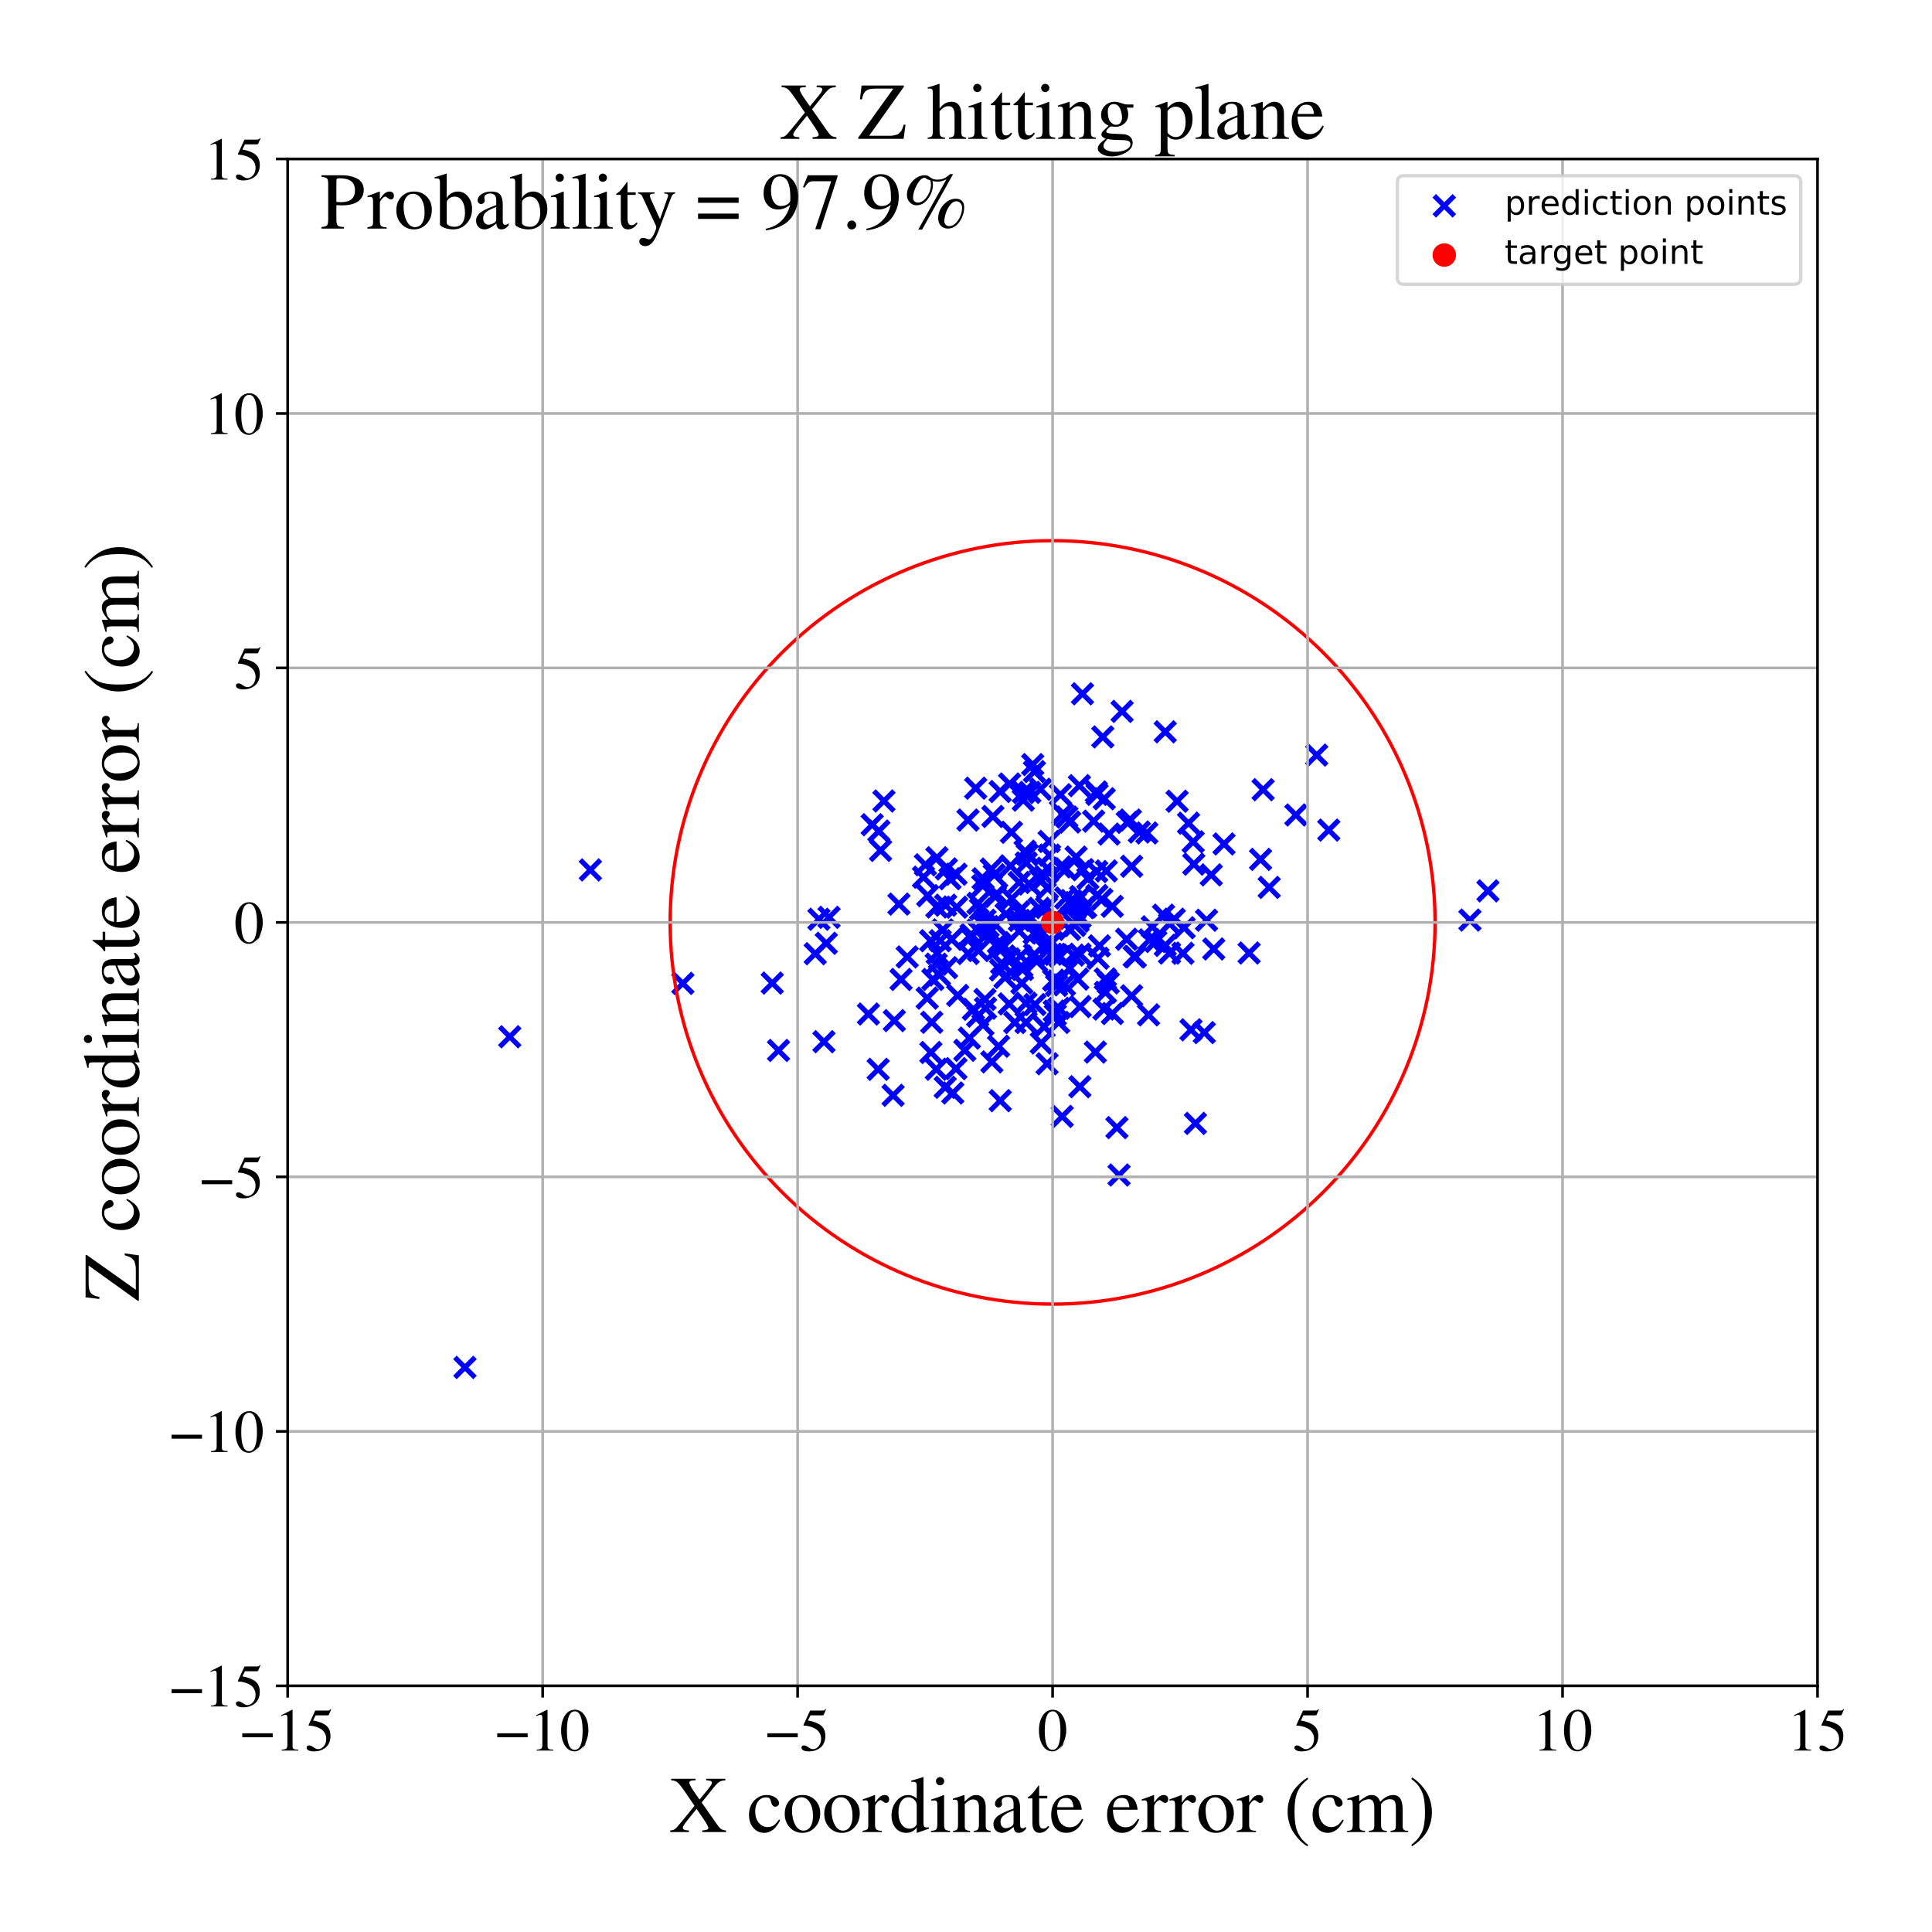<?xml version="1.0" encoding="utf-8" standalone="no"?>
<!DOCTYPE svg PUBLIC "-//W3C//DTD SVG 1.1//EN"
  "http://www.w3.org/Graphics/SVG/1.1/DTD/svg11.dtd">
<!-- Created with matplotlib (https://matplotlib.org/) -->
<svg height="576pt" version="1.1" viewBox="0 0 576 576" width="576pt" xmlns="http://www.w3.org/2000/svg" xmlns:xlink="http://www.w3.org/1999/xlink">
 <defs>
  <style type="text/css">
*{stroke-linecap:butt;stroke-linejoin:round;}
  </style>
 </defs>
 <g id="figure_1">
  <g id="patch_1">
   <path d="M 0 576 
L 576 576 
L 576 0 
L 0 0 
z
" style="fill:#ffffff;"/>
  </g>
  <g id="axes_1">
   <g id="patch_2">
    <path d="M 85.766 502.609 
L 541.875 502.609 
L 541.875 47.391 
L 85.766 47.391 
z
" style="fill:#ffffff;"/>
   </g>
   <g id="PathCollection_1">
    <defs>
     <path d="M -3 3 
L 3 -3 
M -3 -3 
L 3 3 
" id="mf98b9b9a3e" style="stroke:#0000ff;stroke-width:1.5;"/>
    </defs>
    <g clip-path="url(#p34e557e76e)">
     <use style="fill:#0000ff;stroke:#0000ff;stroke-width:1.5;" x="293.824" xlink:href="#mf98b9b9a3e" y="300.584"/>
     <use style="fill:#0000ff;stroke:#0000ff;stroke-width:1.5;" x="285.529" xlink:href="#mf98b9b9a3e" y="296.774"/>
     <use style="fill:#0000ff;stroke:#0000ff;stroke-width:1.5;" x="299.949" xlink:href="#mf98b9b9a3e" y="272.524"/>
     <use style="fill:#0000ff;stroke:#0000ff;stroke-width:1.5;" x="305.607" xlink:href="#mf98b9b9a3e" y="253.784"/>
     <use style="fill:#0000ff;stroke:#0000ff;stroke-width:1.5;" x="344.595" xlink:href="#mf98b9b9a3e" y="280.692"/>
     <use style="fill:#0000ff;stroke:#0000ff;stroke-width:1.5;" x="298.295" xlink:href="#mf98b9b9a3e" y="281.721"/>
     <use style="fill:#0000ff;stroke:#0000ff;stroke-width:1.5;" x="338.134" xlink:href="#mf98b9b9a3e" y="285.16"/>
     <use style="fill:#0000ff;stroke:#0000ff;stroke-width:1.5;" x="279.416" xlink:href="#mf98b9b9a3e" y="284.233"/>
     <use style="fill:#0000ff;stroke:#0000ff;stroke-width:1.5;" x="316.154" xlink:href="#mf98b9b9a3e" y="236.939"/>
     <use style="fill:#0000ff;stroke:#0000ff;stroke-width:1.5;" x="312.783" xlink:href="#mf98b9b9a3e" y="250.87"/>
     <use style="fill:#0000ff;stroke:#0000ff;stroke-width:1.5;" x="359.041" xlink:href="#mf98b9b9a3e" y="307.857"/>
     <use style="fill:#0000ff;stroke:#0000ff;stroke-width:1.5;" x="295.542" xlink:href="#mf98b9b9a3e" y="259.108"/>
     <use style="fill:#0000ff;stroke:#0000ff;stroke-width:1.5;" x="312.994" xlink:href="#mf98b9b9a3e" y="281.324"/>
     <use style="fill:#0000ff;stroke:#0000ff;stroke-width:1.5;" x="282.137" xlink:href="#mf98b9b9a3e" y="259.054"/>
     <use style="fill:#0000ff;stroke:#0000ff;stroke-width:1.5;" x="276.58" xlink:href="#mf98b9b9a3e" y="267.024"/>
     <use style="fill:#0000ff;stroke:#0000ff;stroke-width:1.5;" x="322.728" xlink:href="#mf98b9b9a3e" y="206.842"/>
     <use style="fill:#0000ff;stroke:#0000ff;stroke-width:1.5;" x="310.821" xlink:href="#mf98b9b9a3e" y="278.166"/>
     <use style="fill:#0000ff;stroke:#0000ff;stroke-width:1.5;" x="306.612" xlink:href="#mf98b9b9a3e" y="273.015"/>
     <use style="fill:#0000ff;stroke:#0000ff;stroke-width:1.5;" x="296.486" xlink:href="#mf98b9b9a3e" y="275.435"/>
     <use style="fill:#0000ff;stroke:#0000ff;stroke-width:1.5;" x="348.695" xlink:href="#mf98b9b9a3e" y="275.401"/>
     <use style="fill:#0000ff;stroke:#0000ff;stroke-width:1.5;" x="438.233" xlink:href="#mf98b9b9a3e" y="274.301"/>
     <use style="fill:#0000ff;stroke:#0000ff;stroke-width:1.5;" x="320.824" xlink:href="#mf98b9b9a3e" y="255.523"/>
     <use style="fill:#0000ff;stroke:#0000ff;stroke-width:1.5;" x="305.879" xlink:href="#mf98b9b9a3e" y="299.091"/>
     <use style="fill:#0000ff;stroke:#0000ff;stroke-width:1.5;" x="293.658" xlink:href="#mf98b9b9a3e" y="274.353"/>
     <use style="fill:#0000ff;stroke:#0000ff;stroke-width:1.5;" x="292.328" xlink:href="#mf98b9b9a3e" y="271.047"/>
     <use style="fill:#0000ff;stroke:#0000ff;stroke-width:1.5;" x="355.724" xlink:href="#mf98b9b9a3e" y="250.973"/>
     <use style="fill:#0000ff;stroke:#0000ff;stroke-width:1.5;" x="336.084" xlink:href="#mf98b9b9a3e" y="245.171"/>
     <use style="fill:#0000ff;stroke:#0000ff;stroke-width:1.5;" x="301.647" xlink:href="#mf98b9b9a3e" y="267.915"/>
     <use style="fill:#0000ff;stroke:#0000ff;stroke-width:1.5;" x="306.801" xlink:href="#mf98b9b9a3e" y="263.562"/>
     <use style="fill:#0000ff;stroke:#0000ff;stroke-width:1.5;" x="443.611" xlink:href="#mf98b9b9a3e" y="265.598"/>
     <use style="fill:#0000ff;stroke:#0000ff;stroke-width:1.5;" x="347.414" xlink:href="#mf98b9b9a3e" y="281.863"/>
     <use style="fill:#0000ff;stroke:#0000ff;stroke-width:1.5;" x="306.278" xlink:href="#mf98b9b9a3e" y="274.923"/>
     <use style="fill:#0000ff;stroke:#0000ff;stroke-width:1.5;" x="284.061" xlink:href="#mf98b9b9a3e" y="325.859"/>
     <use style="fill:#0000ff;stroke:#0000ff;stroke-width:1.5;" x="283.234" xlink:href="#mf98b9b9a3e" y="261.971"/>
     <use style="fill:#0000ff;stroke:#0000ff;stroke-width:1.5;" x="322.178" xlink:href="#mf98b9b9a3e" y="267.305"/>
     <use style="fill:#0000ff;stroke:#0000ff;stroke-width:1.5;" x="327.024" xlink:href="#mf98b9b9a3e" y="266.981"/>
     <use style="fill:#0000ff;stroke:#0000ff;stroke-width:1.5;" x="294.588" xlink:href="#mf98b9b9a3e" y="276.234"/>
     <use style="fill:#0000ff;stroke:#0000ff;stroke-width:1.5;" x="320.448" xlink:href="#mf98b9b9a3e" y="275.911"/>
     <use style="fill:#0000ff;stroke:#0000ff;stroke-width:1.5;" x="308.324" xlink:href="#mf98b9b9a3e" y="278.251"/>
     <use style="fill:#0000ff;stroke:#0000ff;stroke-width:1.5;" x="308.449" xlink:href="#mf98b9b9a3e" y="284.578"/>
     <use style="fill:#0000ff;stroke:#0000ff;stroke-width:1.5;" x="263.537" xlink:href="#mf98b9b9a3e" y="238.811"/>
     <use style="fill:#0000ff;stroke:#0000ff;stroke-width:1.5;" x="310.464" xlink:href="#mf98b9b9a3e" y="277.959"/>
     <use style="fill:#0000ff;stroke:#0000ff;stroke-width:1.5;" x="302.55" xlink:href="#mf98b9b9a3e" y="304.848"/>
     <use style="fill:#0000ff;stroke:#0000ff;stroke-width:1.5;" x="311.614" xlink:href="#mf98b9b9a3e" y="261.343"/>
     <use style="fill:#0000ff;stroke:#0000ff;stroke-width:1.5;" x="324.329" xlink:href="#mf98b9b9a3e" y="261.923"/>
     <use style="fill:#0000ff;stroke:#0000ff;stroke-width:1.5;" x="277.473" xlink:href="#mf98b9b9a3e" y="280.473"/>
     <use style="fill:#0000ff;stroke:#0000ff;stroke-width:1.5;" x="311.983" xlink:href="#mf98b9b9a3e" y="270.564"/>
     <use style="fill:#0000ff;stroke:#0000ff;stroke-width:1.5;" x="295.709" xlink:href="#mf98b9b9a3e" y="316.587"/>
     <use style="fill:#0000ff;stroke:#0000ff;stroke-width:1.5;" x="323.667" xlink:href="#mf98b9b9a3e" y="270.408"/>
     <use style="fill:#0000ff;stroke:#0000ff;stroke-width:1.5;" x="309.063" xlink:href="#mf98b9b9a3e" y="286.586"/>
     <use style="fill:#0000ff;stroke:#0000ff;stroke-width:1.5;" x="356.402" xlink:href="#mf98b9b9a3e" y="334.926"/>
     <use style="fill:#0000ff;stroke:#0000ff;stroke-width:1.5;" x="293.185" xlink:href="#mf98b9b9a3e" y="275.701"/>
     <use style="fill:#0000ff;stroke:#0000ff;stroke-width:1.5;" x="361.865" xlink:href="#mf98b9b9a3e" y="282.922"/>
     <use style="fill:#0000ff;stroke:#0000ff;stroke-width:1.5;" x="333.623" xlink:href="#mf98b9b9a3e" y="350.315"/>
     <use style="fill:#0000ff;stroke:#0000ff;stroke-width:1.5;" x="318.889" xlink:href="#mf98b9b9a3e" y="277.079"/>
     <use style="fill:#0000ff;stroke:#0000ff;stroke-width:1.5;" x="316.774" xlink:href="#mf98b9b9a3e" y="242.756"/>
     <use style="fill:#0000ff;stroke:#0000ff;stroke-width:1.5;" x="275.326" xlink:href="#mf98b9b9a3e" y="261.52"/>
     <use style="fill:#0000ff;stroke:#0000ff;stroke-width:1.5;" x="352.686" xlink:href="#mf98b9b9a3e" y="284.216"/>
     <use style="fill:#0000ff;stroke:#0000ff;stroke-width:1.5;" x="331.606" xlink:href="#mf98b9b9a3e" y="270.212"/>
     <use style="fill:#0000ff;stroke:#0000ff;stroke-width:1.5;" x="318.048" xlink:href="#mf98b9b9a3e" y="243.59"/>
     <use style="fill:#0000ff;stroke:#0000ff;stroke-width:1.5;" x="353.032" xlink:href="#mf98b9b9a3e" y="276.595"/>
     <use style="fill:#0000ff;stroke:#0000ff;stroke-width:1.5;" x="339.674" xlink:href="#mf98b9b9a3e" y="248.061"/>
     <use style="fill:#0000ff;stroke:#0000ff;stroke-width:1.5;" x="277.787" xlink:href="#mf98b9b9a3e" y="304.779"/>
     <use style="fill:#0000ff;stroke:#0000ff;stroke-width:1.5;" x="287.65" xlink:href="#mf98b9b9a3e" y="313.141"/>
     <use style="fill:#0000ff;stroke:#0000ff;stroke-width:1.5;" x="309.806" xlink:href="#mf98b9b9a3e" y="270.808"/>
     <use style="fill:#0000ff;stroke:#0000ff;stroke-width:1.5;" x="303.861" xlink:href="#mf98b9b9a3e" y="263.102"/>
     <use style="fill:#0000ff;stroke:#0000ff;stroke-width:1.5;" x="260.034" xlink:href="#mf98b9b9a3e" y="245.874"/>
     <use style="fill:#0000ff;stroke:#0000ff;stroke-width:1.5;" x="327.784" xlink:href="#mf98b9b9a3e" y="282.003"/>
     <use style="fill:#0000ff;stroke:#0000ff;stroke-width:1.5;" x="372.404" xlink:href="#mf98b9b9a3e" y="284.125"/>
     <use style="fill:#0000ff;stroke:#0000ff;stroke-width:1.5;" x="312.261" xlink:href="#mf98b9b9a3e" y="258.862"/>
     <use style="fill:#0000ff;stroke:#0000ff;stroke-width:1.5;" x="314.632" xlink:href="#mf98b9b9a3e" y="302.601"/>
     <use style="fill:#0000ff;stroke:#0000ff;stroke-width:1.5;" x="392.562" xlink:href="#mf98b9b9a3e" y="225.117"/>
     <use style="fill:#0000ff;stroke:#0000ff;stroke-width:1.5;" x="396.164" xlink:href="#mf98b9b9a3e" y="247.478"/>
     <use style="fill:#0000ff;stroke:#0000ff;stroke-width:1.5;" x="230.231" xlink:href="#mf98b9b9a3e" y="293.092"/>
     <use style="fill:#0000ff;stroke:#0000ff;stroke-width:1.5;" x="317.713" xlink:href="#mf98b9b9a3e" y="267.729"/>
     <use style="fill:#0000ff;stroke:#0000ff;stroke-width:1.5;" x="314.188" xlink:href="#mf98b9b9a3e" y="273.77"/>
     <use style="fill:#0000ff;stroke:#0000ff;stroke-width:1.5;" x="279.328" xlink:href="#mf98b9b9a3e" y="255.727"/>
     <use style="fill:#0000ff;stroke:#0000ff;stroke-width:1.5;" x="321.982" xlink:href="#mf98b9b9a3e" y="284.481"/>
     <use style="fill:#0000ff;stroke:#0000ff;stroke-width:1.5;" x="322.01" xlink:href="#mf98b9b9a3e" y="273.425"/>
     <use style="fill:#0000ff;stroke:#0000ff;stroke-width:1.5;" x="315.637" xlink:href="#mf98b9b9a3e" y="304.826"/>
     <use style="fill:#0000ff;stroke:#0000ff;stroke-width:1.5;" x="327.349" xlink:href="#mf98b9b9a3e" y="285.692"/>
     <use style="fill:#0000ff;stroke:#0000ff;stroke-width:1.5;" x="315.537" xlink:href="#mf98b9b9a3e" y="292.447"/>
     <use style="fill:#0000ff;stroke:#0000ff;stroke-width:1.5;" x="305.956" xlink:href="#mf98b9b9a3e" y="257.265"/>
     <use style="fill:#0000ff;stroke:#0000ff;stroke-width:1.5;" x="280.071" xlink:href="#mf98b9b9a3e" y="290.686"/>
     <use style="fill:#0000ff;stroke:#0000ff;stroke-width:1.5;" x="321.811" xlink:href="#mf98b9b9a3e" y="234.234"/>
     <use style="fill:#0000ff;stroke:#0000ff;stroke-width:1.5;" x="338.475" xlink:href="#mf98b9b9a3e" y="285.27"/>
     <use style="fill:#0000ff;stroke:#0000ff;stroke-width:1.5;" x="262.53" xlink:href="#mf98b9b9a3e" y="253.536"/>
     <use style="fill:#0000ff;stroke:#0000ff;stroke-width:1.5;" x="304.659" xlink:href="#mf98b9b9a3e" y="293.104"/>
     <use style="fill:#0000ff;stroke:#0000ff;stroke-width:1.5;" x="281.928" xlink:href="#mf98b9b9a3e" y="269.872"/>
     <use style="fill:#0000ff;stroke:#0000ff;stroke-width:1.5;" x="300.872" xlink:href="#mf98b9b9a3e" y="299.296"/>
     <use style="fill:#0000ff;stroke:#0000ff;stroke-width:1.5;" x="332.992" xlink:href="#mf98b9b9a3e" y="336.177"/>
     <use style="fill:#0000ff;stroke:#0000ff;stroke-width:1.5;" x="281.106" xlink:href="#mf98b9b9a3e" y="277.234"/>
     <use style="fill:#0000ff;stroke:#0000ff;stroke-width:1.5;" x="305.128" xlink:href="#mf98b9b9a3e" y="236.29"/>
     <use style="fill:#0000ff;stroke:#0000ff;stroke-width:1.5;" x="307.023" xlink:href="#mf98b9b9a3e" y="236.231"/>
     <use style="fill:#0000ff;stroke:#0000ff;stroke-width:1.5;" x="319.365" xlink:href="#mf98b9b9a3e" y="268.492"/>
     <use style="fill:#0000ff;stroke:#0000ff;stroke-width:1.5;" x="318.91" xlink:href="#mf98b9b9a3e" y="245.081"/>
     <use style="fill:#0000ff;stroke:#0000ff;stroke-width:1.5;" x="329.135" xlink:href="#mf98b9b9a3e" y="300.85"/>
     <use style="fill:#0000ff;stroke:#0000ff;stroke-width:1.5;" x="298.625" xlink:href="#mf98b9b9a3e" y="287.168"/>
     <use style="fill:#0000ff;stroke:#0000ff;stroke-width:1.5;" x="306.282" xlink:href="#mf98b9b9a3e" y="254.812"/>
     <use style="fill:#0000ff;stroke:#0000ff;stroke-width:1.5;" x="310.821" xlink:href="#mf98b9b9a3e" y="282.123"/>
     <use style="fill:#0000ff;stroke:#0000ff;stroke-width:1.5;" x="364.92" xlink:href="#mf98b9b9a3e" y="251.613"/>
     <use style="fill:#0000ff;stroke:#0000ff;stroke-width:1.5;" x="341.915" xlink:href="#mf98b9b9a3e" y="248.338"/>
     <use style="fill:#0000ff;stroke:#0000ff;stroke-width:1.5;" x="317.744" xlink:href="#mf98b9b9a3e" y="259.108"/>
     <use style="fill:#0000ff;stroke:#0000ff;stroke-width:1.5;" x="348.679" xlink:href="#mf98b9b9a3e" y="284.147"/>
     <use style="fill:#0000ff;stroke:#0000ff;stroke-width:1.5;" x="313.496" xlink:href="#mf98b9b9a3e" y="284.48"/>
     <use style="fill:#0000ff;stroke:#0000ff;stroke-width:1.5;" x="320.611" xlink:href="#mf98b9b9a3e" y="269.105"/>
     <use style="fill:#0000ff;stroke:#0000ff;stroke-width:1.5;" x="312.282" xlink:href="#mf98b9b9a3e" y="264.816"/>
     <use style="fill:#0000ff;stroke:#0000ff;stroke-width:1.5;" x="243.055" xlink:href="#mf98b9b9a3e" y="284.329"/>
     <use style="fill:#0000ff;stroke:#0000ff;stroke-width:1.5;" x="314.999" xlink:href="#mf98b9b9a3e" y="293.786"/>
     <use style="fill:#0000ff;stroke:#0000ff;stroke-width:1.5;" x="326.854" xlink:href="#mf98b9b9a3e" y="236.103"/>
     <use style="fill:#0000ff;stroke:#0000ff;stroke-width:1.5;" x="268.635" xlink:href="#mf98b9b9a3e" y="292.011"/>
     <use style="fill:#0000ff;stroke:#0000ff;stroke-width:1.5;" x="354.341" xlink:href="#mf98b9b9a3e" y="245.421"/>
     <use style="fill:#0000ff;stroke:#0000ff;stroke-width:1.5;" x="329.564" xlink:href="#mf98b9b9a3e" y="295.842"/>
     <use style="fill:#0000ff;stroke:#0000ff;stroke-width:1.5;" x="246.354" xlink:href="#mf98b9b9a3e" y="281.227"/>
     <use style="fill:#0000ff;stroke:#0000ff;stroke-width:1.5;" x="289.367" xlink:href="#mf98b9b9a3e" y="279.439"/>
     <use style="fill:#0000ff;stroke:#0000ff;stroke-width:1.5;" x="343.542" xlink:href="#mf98b9b9a3e" y="276.327"/>
     <use style="fill:#0000ff;stroke:#0000ff;stroke-width:1.5;" x="276.426" xlink:href="#mf98b9b9a3e" y="297.578"/>
     <use style="fill:#0000ff;stroke:#0000ff;stroke-width:1.5;" x="329.21" xlink:href="#mf98b9b9a3e" y="238.138"/>
     <use style="fill:#0000ff;stroke:#0000ff;stroke-width:1.5;" x="247.169" xlink:href="#mf98b9b9a3e" y="273.494"/>
     <use style="fill:#0000ff;stroke:#0000ff;stroke-width:1.5;" x="232.106" xlink:href="#mf98b9b9a3e" y="313.178"/>
     <use style="fill:#0000ff;stroke:#0000ff;stroke-width:1.5;" x="281.799" xlink:href="#mf98b9b9a3e" y="324.167"/>
     <use style="fill:#0000ff;stroke:#0000ff;stroke-width:1.5;" x="262.02" xlink:href="#mf98b9b9a3e" y="247.774"/>
     <use style="fill:#0000ff;stroke:#0000ff;stroke-width:1.5;" x="305.901" xlink:href="#mf98b9b9a3e" y="304.845"/>
     <use style="fill:#0000ff;stroke:#0000ff;stroke-width:1.5;" x="301.285" xlink:href="#mf98b9b9a3e" y="258.147"/>
     <use style="fill:#0000ff;stroke:#0000ff;stroke-width:1.5;" x="334.536" xlink:href="#mf98b9b9a3e" y="212.097"/>
     <use style="fill:#0000ff;stroke:#0000ff;stroke-width:1.5;" x="326.562" xlink:href="#mf98b9b9a3e" y="313.661"/>
     <use style="fill:#0000ff;stroke:#0000ff;stroke-width:1.5;" x="289.525" xlink:href="#mf98b9b9a3e" y="278.649"/>
     <use style="fill:#0000ff;stroke:#0000ff;stroke-width:1.5;" x="342.671" xlink:href="#mf98b9b9a3e" y="280.22"/>
     <use style="fill:#0000ff;stroke:#0000ff;stroke-width:1.5;" x="293.647" xlink:href="#mf98b9b9a3e" y="297.972"/>
     <use style="fill:#0000ff;stroke:#0000ff;stroke-width:1.5;" x="283.718" xlink:href="#mf98b9b9a3e" y="280.07"/>
     <use style="fill:#0000ff;stroke:#0000ff;stroke-width:1.5;" x="138.619" xlink:href="#mf98b9b9a3e" y="407.683"/>
     <use style="fill:#0000ff;stroke:#0000ff;stroke-width:1.5;" x="294.092" xlink:href="#mf98b9b9a3e" y="278.692"/>
     <use style="fill:#0000ff;stroke:#0000ff;stroke-width:1.5;" x="337.009" xlink:href="#mf98b9b9a3e" y="244.479"/>
     <use style="fill:#0000ff;stroke:#0000ff;stroke-width:1.5;" x="313.677" xlink:href="#mf98b9b9a3e" y="281"/>
     <use style="fill:#0000ff;stroke:#0000ff;stroke-width:1.5;" x="306.546" xlink:href="#mf98b9b9a3e" y="273.621"/>
     <use style="fill:#0000ff;stroke:#0000ff;stroke-width:1.5;" x="303.869" xlink:href="#mf98b9b9a3e" y="277.603"/>
     <use style="fill:#0000ff;stroke:#0000ff;stroke-width:1.5;" x="330.635" xlink:href="#mf98b9b9a3e" y="248.666"/>
     <use style="fill:#0000ff;stroke:#0000ff;stroke-width:1.5;" x="328.491" xlink:href="#mf98b9b9a3e" y="268.133"/>
     <use style="fill:#0000ff;stroke:#0000ff;stroke-width:1.5;" x="321.944" xlink:href="#mf98b9b9a3e" y="323.986"/>
     <use style="fill:#0000ff;stroke:#0000ff;stroke-width:1.5;" x="315.714" xlink:href="#mf98b9b9a3e" y="300.625"/>
     <use style="fill:#0000ff;stroke:#0000ff;stroke-width:1.5;" x="203.584" xlink:href="#mf98b9b9a3e" y="293.179"/>
     <use style="fill:#0000ff;stroke:#0000ff;stroke-width:1.5;" x="176.01" xlink:href="#mf98b9b9a3e" y="259.36"/>
     <use style="fill:#0000ff;stroke:#0000ff;stroke-width:1.5;" x="316.683" xlink:href="#mf98b9b9a3e" y="332.844"/>
     <use style="fill:#0000ff;stroke:#0000ff;stroke-width:1.5;" x="304.304" xlink:href="#mf98b9b9a3e" y="285.004"/>
     <use style="fill:#0000ff;stroke:#0000ff;stroke-width:1.5;" x="359.716" xlink:href="#mf98b9b9a3e" y="274.347"/>
     <use style="fill:#0000ff;stroke:#0000ff;stroke-width:1.5;" x="342.421" xlink:href="#mf98b9b9a3e" y="302.571"/>
     <use style="fill:#0000ff;stroke:#0000ff;stroke-width:1.5;" x="298.183" xlink:href="#mf98b9b9a3e" y="235.979"/>
     <use style="fill:#0000ff;stroke:#0000ff;stroke-width:1.5;" x="310.224" xlink:href="#mf98b9b9a3e" y="235.299"/>
     <use style="fill:#0000ff;stroke:#0000ff;stroke-width:1.5;" x="361.117" xlink:href="#mf98b9b9a3e" y="260.834"/>
     <use style="fill:#0000ff;stroke:#0000ff;stroke-width:1.5;" x="266.258" xlink:href="#mf98b9b9a3e" y="326.558"/>
     <use style="fill:#0000ff;stroke:#0000ff;stroke-width:1.5;" x="244.151" xlink:href="#mf98b9b9a3e" y="274.064"/>
     <use style="fill:#0000ff;stroke:#0000ff;stroke-width:1.5;" x="308.554" xlink:href="#mf98b9b9a3e" y="299.491"/>
     <use style="fill:#0000ff;stroke:#0000ff;stroke-width:1.5;" x="316.013" xlink:href="#mf98b9b9a3e" y="285.201"/>
     <use style="fill:#0000ff;stroke:#0000ff;stroke-width:1.5;" x="321.316" xlink:href="#mf98b9b9a3e" y="291.914"/>
     <use style="fill:#0000ff;stroke:#0000ff;stroke-width:1.5;" x="319.786" xlink:href="#mf98b9b9a3e" y="269.965"/>
     <use style="fill:#0000ff;stroke:#0000ff;stroke-width:1.5;" x="310.182" xlink:href="#mf98b9b9a3e" y="262.266"/>
     <use style="fill:#0000ff;stroke:#0000ff;stroke-width:1.5;" x="296.014" xlink:href="#mf98b9b9a3e" y="243.419"/>
     <use style="fill:#0000ff;stroke:#0000ff;stroke-width:1.5;" x="314.121" xlink:href="#mf98b9b9a3e" y="292.227"/>
     <use style="fill:#0000ff;stroke:#0000ff;stroke-width:1.5;" x="245.646" xlink:href="#mf98b9b9a3e" y="310.567"/>
     <use style="fill:#0000ff;stroke:#0000ff;stroke-width:1.5;" x="386.347" xlink:href="#mf98b9b9a3e" y="242.966"/>
     <use style="fill:#0000ff;stroke:#0000ff;stroke-width:1.5;" x="305.082" xlink:href="#mf98b9b9a3e" y="238.55"/>
     <use style="fill:#0000ff;stroke:#0000ff;stroke-width:1.5;" x="290.888" xlink:href="#mf98b9b9a3e" y="234.99"/>
     <use style="fill:#0000ff;stroke:#0000ff;stroke-width:1.5;" x="291.731" xlink:href="#mf98b9b9a3e" y="283.398"/>
     <use style="fill:#0000ff;stroke:#0000ff;stroke-width:1.5;" x="285.22" xlink:href="#mf98b9b9a3e" y="270.479"/>
     <use style="fill:#0000ff;stroke:#0000ff;stroke-width:1.5;" x="350.091" xlink:href="#mf98b9b9a3e" y="274.049"/>
     <use style="fill:#0000ff;stroke:#0000ff;stroke-width:1.5;" x="322.021" xlink:href="#mf98b9b9a3e" y="300.099"/>
     <use style="fill:#0000ff;stroke:#0000ff;stroke-width:1.5;" x="330.424" xlink:href="#mf98b9b9a3e" y="293.042"/>
     <use style="fill:#0000ff;stroke:#0000ff;stroke-width:1.5;" x="355.079" xlink:href="#mf98b9b9a3e" y="307.022"/>
     <use style="fill:#0000ff;stroke:#0000ff;stroke-width:1.5;" x="327.072" xlink:href="#mf98b9b9a3e" y="236.827"/>
     <use style="fill:#0000ff;stroke:#0000ff;stroke-width:1.5;" x="261.816" xlink:href="#mf98b9b9a3e" y="318.804"/>
     <use style="fill:#0000ff;stroke:#0000ff;stroke-width:1.5;" x="304.839" xlink:href="#mf98b9b9a3e" y="289.025"/>
     <use style="fill:#0000ff;stroke:#0000ff;stroke-width:1.5;" x="314.314" xlink:href="#mf98b9b9a3e" y="301.421"/>
     <use style="fill:#0000ff;stroke:#0000ff;stroke-width:1.5;" x="284.995" xlink:href="#mf98b9b9a3e" y="318.597"/>
     <use style="fill:#0000ff;stroke:#0000ff;stroke-width:1.5;" x="291.474" xlink:href="#mf98b9b9a3e" y="302.941"/>
     <use style="fill:#0000ff;stroke:#0000ff;stroke-width:1.5;" x="300.994" xlink:href="#mf98b9b9a3e" y="233.737"/>
     <use style="fill:#0000ff;stroke:#0000ff;stroke-width:1.5;" x="282.21" xlink:href="#mf98b9b9a3e" y="288.491"/>
     <use style="fill:#0000ff;stroke:#0000ff;stroke-width:1.5;" x="299.35" xlink:href="#mf98b9b9a3e" y="282.126"/>
     <use style="fill:#0000ff;stroke:#0000ff;stroke-width:1.5;" x="304.512" xlink:href="#mf98b9b9a3e" y="288.147"/>
     <use style="fill:#0000ff;stroke:#0000ff;stroke-width:1.5;" x="268.005" xlink:href="#mf98b9b9a3e" y="269.542"/>
     <use style="fill:#0000ff;stroke:#0000ff;stroke-width:1.5;" x="297.706" xlink:href="#mf98b9b9a3e" y="311.918"/>
     <use style="fill:#0000ff;stroke:#0000ff;stroke-width:1.5;" x="292.994" xlink:href="#mf98b9b9a3e" y="264.044"/>
     <use style="fill:#0000ff;stroke:#0000ff;stroke-width:1.5;" x="310.439" xlink:href="#mf98b9b9a3e" y="310.951"/>
     <use style="fill:#0000ff;stroke:#0000ff;stroke-width:1.5;" x="278.119" xlink:href="#mf98b9b9a3e" y="292.011"/>
     <use style="fill:#0000ff;stroke:#0000ff;stroke-width:1.5;" x="346.893" xlink:href="#mf98b9b9a3e" y="272.84"/>
     <use style="fill:#0000ff;stroke:#0000ff;stroke-width:1.5;" x="277.527" xlink:href="#mf98b9b9a3e" y="313.781"/>
     <use style="fill:#0000ff;stroke:#0000ff;stroke-width:1.5;" x="323.165" xlink:href="#mf98b9b9a3e" y="270.58"/>
     <use style="fill:#0000ff;stroke:#0000ff;stroke-width:1.5;" x="331.648" xlink:href="#mf98b9b9a3e" y="302.171"/>
     <use style="fill:#0000ff;stroke:#0000ff;stroke-width:1.5;" x="291.573" xlink:href="#mf98b9b9a3e" y="269.325"/>
     <use style="fill:#0000ff;stroke:#0000ff;stroke-width:1.5;" x="258.906" xlink:href="#mf98b9b9a3e" y="302.318"/>
     <use style="fill:#0000ff;stroke:#0000ff;stroke-width:1.5;" x="300.867" xlink:href="#mf98b9b9a3e" y="285.903"/>
     <use style="fill:#0000ff;stroke:#0000ff;stroke-width:1.5;" x="279.305" xlink:href="#mf98b9b9a3e" y="270.406"/>
     <use style="fill:#0000ff;stroke:#0000ff;stroke-width:1.5;" x="299.628" xlink:href="#mf98b9b9a3e" y="291.409"/>
     <use style="fill:#0000ff;stroke:#0000ff;stroke-width:1.5;" x="297.692" xlink:href="#mf98b9b9a3e" y="282.652"/>
     <use style="fill:#0000ff;stroke:#0000ff;stroke-width:1.5;" x="275.896" xlink:href="#mf98b9b9a3e" y="257.828"/>
     <use style="fill:#0000ff;stroke:#0000ff;stroke-width:1.5;" x="317.346" xlink:href="#mf98b9b9a3e" y="293.628"/>
     <use style="fill:#0000ff;stroke:#0000ff;stroke-width:1.5;" x="301.544" xlink:href="#mf98b9b9a3e" y="248.133"/>
     <use style="fill:#0000ff;stroke:#0000ff;stroke-width:1.5;" x="285.024" xlink:href="#mf98b9b9a3e" y="260.635"/>
     <use style="fill:#0000ff;stroke:#0000ff;stroke-width:1.5;" x="329.543" xlink:href="#mf98b9b9a3e" y="291.853"/>
     <use style="fill:#0000ff;stroke:#0000ff;stroke-width:1.5;" x="321.436" xlink:href="#mf98b9b9a3e" y="274.622"/>
     <use style="fill:#0000ff;stroke:#0000ff;stroke-width:1.5;" x="279.151" xlink:href="#mf98b9b9a3e" y="318.776"/>
     <use style="fill:#0000ff;stroke:#0000ff;stroke-width:1.5;" x="316.156" xlink:href="#mf98b9b9a3e" y="258.436"/>
     <use style="fill:#0000ff;stroke:#0000ff;stroke-width:1.5;" x="307.891" xlink:href="#mf98b9b9a3e" y="227.956"/>
     <use style="fill:#0000ff;stroke:#0000ff;stroke-width:1.5;" x="318.963" xlink:href="#mf98b9b9a3e" y="288.65"/>
     <use style="fill:#0000ff;stroke:#0000ff;stroke-width:1.5;" x="279.111" xlink:href="#mf98b9b9a3e" y="287.449"/>
     <use style="fill:#0000ff;stroke:#0000ff;stroke-width:1.5;" x="322.859" xlink:href="#mf98b9b9a3e" y="259.273"/>
     <use style="fill:#0000ff;stroke:#0000ff;stroke-width:1.5;" x="378.389" xlink:href="#mf98b9b9a3e" y="264.567"/>
     <use style="fill:#0000ff;stroke:#0000ff;stroke-width:1.5;" x="329.822" xlink:href="#mf98b9b9a3e" y="259.655"/>
     <use style="fill:#0000ff;stroke:#0000ff;stroke-width:1.5;" x="297.15" xlink:href="#mf98b9b9a3e" y="266.473"/>
     <use style="fill:#0000ff;stroke:#0000ff;stroke-width:1.5;" x="291.371" xlink:href="#mf98b9b9a3e" y="277.299"/>
     <use style="fill:#0000ff;stroke:#0000ff;stroke-width:1.5;" x="350.935" xlink:href="#mf98b9b9a3e" y="238.882"/>
     <use style="fill:#0000ff;stroke:#0000ff;stroke-width:1.5;" x="311.295" xlink:href="#mf98b9b9a3e" y="306.133"/>
     <use style="fill:#0000ff;stroke:#0000ff;stroke-width:1.5;" x="312.896" xlink:href="#mf98b9b9a3e" y="254.939"/>
     <use style="fill:#0000ff;stroke:#0000ff;stroke-width:1.5;" x="151.975" xlink:href="#mf98b9b9a3e" y="309.1"/>
     <use style="fill:#0000ff;stroke:#0000ff;stroke-width:1.5;" x="337.367" xlink:href="#mf98b9b9a3e" y="296.876"/>
     <use style="fill:#0000ff;stroke:#0000ff;stroke-width:1.5;" x="337.374" xlink:href="#mf98b9b9a3e" y="258.266"/>
     <use style="fill:#0000ff;stroke:#0000ff;stroke-width:1.5;" x="335.894" xlink:href="#mf98b9b9a3e" y="280.025"/>
     <use style="fill:#0000ff;stroke:#0000ff;stroke-width:1.5;" x="308.4" xlink:href="#mf98b9b9a3e" y="230.032"/>
     <use style="fill:#0000ff;stroke:#0000ff;stroke-width:1.5;" x="293.096" xlink:href="#mf98b9b9a3e" y="261.981"/>
     <use style="fill:#0000ff;stroke:#0000ff;stroke-width:1.5;" x="355.915" xlink:href="#mf98b9b9a3e" y="257.632"/>
     <use style="fill:#0000ff;stroke:#0000ff;stroke-width:1.5;" x="270.469" xlink:href="#mf98b9b9a3e" y="285.294"/>
     <use style="fill:#0000ff;stroke:#0000ff;stroke-width:1.5;" x="288.594" xlink:href="#mf98b9b9a3e" y="244.488"/>
     <use style="fill:#0000ff;stroke:#0000ff;stroke-width:1.5;" x="296.746" xlink:href="#mf98b9b9a3e" y="267.276"/>
     <use style="fill:#0000ff;stroke:#0000ff;stroke-width:1.5;" x="266.632" xlink:href="#mf98b9b9a3e" y="304.284"/>
     <use style="fill:#0000ff;stroke:#0000ff;stroke-width:1.5;" x="293.053" xlink:href="#mf98b9b9a3e" y="305.533"/>
     <use style="fill:#0000ff;stroke:#0000ff;stroke-width:1.5;" x="303.726" xlink:href="#mf98b9b9a3e" y="271.859"/>
     <use style="fill:#0000ff;stroke:#0000ff;stroke-width:1.5;" x="375.813" xlink:href="#mf98b9b9a3e" y="256.215"/>
     <use style="fill:#0000ff;stroke:#0000ff;stroke-width:1.5;" x="280.311" xlink:href="#mf98b9b9a3e" y="280.464"/>
     <use style="fill:#0000ff;stroke:#0000ff;stroke-width:1.5;" x="314.553" xlink:href="#mf98b9b9a3e" y="284.521"/>
     <use style="fill:#0000ff;stroke:#0000ff;stroke-width:1.5;" x="298.293" xlink:href="#mf98b9b9a3e" y="289.17"/>
     <use style="fill:#0000ff;stroke:#0000ff;stroke-width:1.5;" x="326.962" xlink:href="#mf98b9b9a3e" y="259.844"/>
     <use style="fill:#0000ff;stroke:#0000ff;stroke-width:1.5;" x="326.055" xlink:href="#mf98b9b9a3e" y="244.81"/>
     <use style="fill:#0000ff;stroke:#0000ff;stroke-width:1.5;" x="303.931" xlink:href="#mf98b9b9a3e" y="274.408"/>
     <use style="fill:#0000ff;stroke:#0000ff;stroke-width:1.5;" x="320.011" xlink:href="#mf98b9b9a3e" y="284.747"/>
     <use style="fill:#0000ff;stroke:#0000ff;stroke-width:1.5;" x="296.41" xlink:href="#mf98b9b9a3e" y="260.817"/>
     <use style="fill:#0000ff;stroke:#0000ff;stroke-width:1.5;" x="312.167" xlink:href="#mf98b9b9a3e" y="317.151"/>
     <use style="fill:#0000ff;stroke:#0000ff;stroke-width:1.5;" x="289.008" xlink:href="#mf98b9b9a3e" y="309.504"/>
     <use style="fill:#0000ff;stroke:#0000ff;stroke-width:1.5;" x="298.202" xlink:href="#mf98b9b9a3e" y="328.146"/>
     <use style="fill:#0000ff;stroke:#0000ff;stroke-width:1.5;" x="288.633" xlink:href="#mf98b9b9a3e" y="284.267"/>
     <use style="fill:#0000ff;stroke:#0000ff;stroke-width:1.5;" x="290.213" xlink:href="#mf98b9b9a3e" y="300.899"/>
     <use style="fill:#0000ff;stroke:#0000ff;stroke-width:1.5;" x="328.785" xlink:href="#mf98b9b9a3e" y="219.704"/>
     <use style="fill:#0000ff;stroke:#0000ff;stroke-width:1.5;" x="376.576" xlink:href="#mf98b9b9a3e" y="235.434"/>
     <use style="fill:#0000ff;stroke:#0000ff;stroke-width:1.5;" x="297.676" xlink:href="#mf98b9b9a3e" y="281.043"/>
     <use style="fill:#0000ff;stroke:#0000ff;stroke-width:1.5;" x="347.396" xlink:href="#mf98b9b9a3e" y="218.18"/>
    </g>
   </g>
   <g id="PathCollection_2">
    <defs>
     <path d="M 0 3 
C 0.796 3 1.559 2.684 2.121 2.121 
C 2.684 1.559 3 0.796 3 0 
C 3 -0.796 2.684 -1.559 2.121 -2.121 
C 1.559 -2.684 0.796 -3 0 -3 
C -0.796 -3 -1.559 -2.684 -2.121 -2.121 
C -2.684 -1.559 -3 -0.796 -3 0 
C -3 0.796 -2.684 1.559 -2.121 2.121 
C -1.559 2.684 -0.796 3 0 3 
z
" id="mfc90e846b3" style="stroke:#ff0000;"/>
    </defs>
    <g clip-path="url(#p34e557e76e)">
     <use style="fill:#ff0000;stroke:#ff0000;" x="313.82" xlink:href="#mfc90e846b3" y="275"/>
    </g>
   </g>
   <g id="patch_3">
    <path clip-path="url(#p34e557e76e)" d="M 313.82 388.805 
C 344.061 388.805 373.067 376.814 394.45 355.472 
C 415.833 334.131 427.848 305.181 427.848 275 
C 427.848 244.819 415.833 215.869 394.45 194.528 
C 373.067 173.186 344.061 161.195 313.82 161.195 
C 283.58 161.195 254.574 173.186 233.191 194.528 
C 211.808 215.869 199.793 244.819 199.793 275 
C 199.793 305.181 211.808 334.131 233.191 355.472 
C 254.574 376.814 283.58 388.805 313.82 388.805 
z
" style="fill:none;stroke:#ff0000;stroke-linejoin:miter;"/>
   </g>
   <g id="matplotlib.axis_1">
    <g id="xtick_1">
     <g id="line2d_1">
      <path clip-path="url(#p34e557e76e)" d="M 85.766 502.609 
L 85.766 47.391 
" style="fill:none;stroke:#b0b0b0;stroke-linecap:square;stroke-width:0.8;"/>
     </g>
     <g id="line2d_2">
      <defs>
       <path d="M 0 0 
L 0 3.5 
" id="mc40a40daaf" style="stroke:#000000;stroke-width:0.8;"/>
      </defs>
      <g>
       <use style="stroke:#000000;stroke-width:0.8;" x="85.766" xlink:href="#mc40a40daaf" y="502.609"/>
      </g>
     </g>
     <g id="text_1">
      <!-- −15 -->
      <defs>
       <path d="M 3 22 
L 3 28.594 
L 53.406 28.594 
L 53.406 22 
z
" id="FreeSerif-8722"/>
       <path d="M 18.297 59.297 
Q 16.5 59.297 11.094 57.094 
L 11.094 58.5 
L 29.094 67.594 
L 29.906 67.406 
L 29.906 7.406 
Q 29.906 3.797 31.703 2.688 
Q 33.5 1.594 39.406 1.5 
L 39.406 0 
L 11.797 0 
L 11.797 1.5 
Q 17.406 1.703 19.344 3.141 
Q 21.297 4.594 21.297 9.297 
L 21.297 54.594 
Q 21.297 59.297 18.297 59.297 
z
" id="FreeSerif-49"/>
       <path d="M 35.703 19.406 
Q 35.703 24.703 33.344 28.797 
Q 31 32.906 27.641 35.156 
Q 24.297 37.406 20.141 38.844 
Q 16 40.297 12.953 40.75 
Q 9.906 41.203 7.594 41.203 
Q 6.406 41.203 6.406 42 
Q 6.406 42.297 6.5 42.5 
L 17.406 66.203 
L 38.297 66.203 
Q 39.906 66.203 40.844 66.703 
Q 41.797 67.203 42.906 68.797 
L 43.797 68.094 
L 40 59.203 
Q 39.594 58.297 37.703 58.297 
L 18.094 58.297 
L 13.906 49.797 
Q 28.5 47.203 35.594 41.344 
Q 42.703 35.5 42.703 24.203 
Q 42.703 18.297 40.844 13.688 
Q 39 9.094 36.141 6.297 
Q 33.297 3.5 29.547 1.703 
Q 25.797 -0.094 22.344 -0.75 
Q 18.906 -1.406 15.406 -1.406 
Q 9.797 -1.406 6.5 0.25 
Q 3.203 1.906 3.203 4.797 
Q 3.203 8.5 7.5 8.5 
Q 10.297 8.5 14.75 5.391 
Q 19.203 2.297 21.797 2.297 
Q 27.703 2.297 31.703 7.25 
Q 35.703 12.203 35.703 19.406 
z
" id="FreeSerif-53"/>
      </defs>
      <g transform="translate(71.689 521.903)scale(0.18 -0.18)">
       <use xlink:href="#FreeSerif-8722"/>
       <use x="56.4" xlink:href="#FreeSerif-49"/>
       <use x="106.4" xlink:href="#FreeSerif-53"/>
      </g>
     </g>
    </g>
    <g id="xtick_2">
     <g id="line2d_3">
      <path clip-path="url(#p34e557e76e)" d="M 161.784 502.609 
L 161.784 47.391 
" style="fill:none;stroke:#b0b0b0;stroke-linecap:square;stroke-width:0.8;"/>
     </g>
     <g id="line2d_4">
      <g>
       <use style="stroke:#000000;stroke-width:0.8;" x="161.784" xlink:href="#mc40a40daaf" y="502.609"/>
      </g>
     </g>
     <g id="text_2">
      <!-- −10 -->
      <defs>
       <path d="M 47.594 17.797 
Q 35.203 -1.406 25 -1.406 
Q 14.797 -1.406 8.594 8.391 
Q 2.406 18.203 2.406 33.594 
Q 2.406 48.094 8.594 57.844 
Q 14.797 67.594 25.406 67.594 
Q 35.203 67.594 41.391 58 
Q 47.594 48.406 47.594 33 
Q 47.594 17.797 35.203 -1.406 
z
M 25.094 65 
Q 12 65 12 32.703 
Q 12 1.203 25 1.203 
Q 38 1.203 38 32.797 
Q 38 48.5 34.703 56.75 
Q 31.406 65 25.094 65 
z
" id="FreeSerif-48"/>
      </defs>
      <g transform="translate(147.707 521.903)scale(0.18 -0.18)">
       <use xlink:href="#FreeSerif-8722"/>
       <use x="56.4" xlink:href="#FreeSerif-49"/>
       <use x="106.4" xlink:href="#FreeSerif-48"/>
      </g>
     </g>
    </g>
    <g id="xtick_3">
     <g id="line2d_5">
      <path clip-path="url(#p34e557e76e)" d="M 237.802 502.609 
L 237.802 47.391 
" style="fill:none;stroke:#b0b0b0;stroke-linecap:square;stroke-width:0.8;"/>
     </g>
     <g id="line2d_6">
      <g>
       <use style="stroke:#000000;stroke-width:0.8;" x="237.802" xlink:href="#mc40a40daaf" y="502.609"/>
      </g>
     </g>
     <g id="text_3">
      <!-- −5 -->
      <g transform="translate(228.226 521.903)scale(0.18 -0.18)">
       <use xlink:href="#FreeSerif-8722"/>
       <use x="56.4" xlink:href="#FreeSerif-53"/>
      </g>
     </g>
    </g>
    <g id="xtick_4">
     <g id="line2d_7">
      <path clip-path="url(#p34e557e76e)" d="M 313.82 502.609 
L 313.82 47.391 
" style="fill:none;stroke:#b0b0b0;stroke-linecap:square;stroke-width:0.8;"/>
     </g>
     <g id="line2d_8">
      <g>
       <use style="stroke:#000000;stroke-width:0.8;" x="313.82" xlink:href="#mc40a40daaf" y="502.609"/>
      </g>
     </g>
     <g id="text_4">
      <!-- 0 -->
      <g transform="translate(309.32 521.903)scale(0.18 -0.18)">
       <use xlink:href="#FreeSerif-48"/>
      </g>
     </g>
    </g>
    <g id="xtick_5">
     <g id="line2d_9">
      <path clip-path="url(#p34e557e76e)" d="M 389.839 502.609 
L 389.839 47.391 
" style="fill:none;stroke:#b0b0b0;stroke-linecap:square;stroke-width:0.8;"/>
     </g>
     <g id="line2d_10">
      <g>
       <use style="stroke:#000000;stroke-width:0.8;" x="389.839" xlink:href="#mc40a40daaf" y="502.609"/>
      </g>
     </g>
     <g id="text_5">
      <!-- 5 -->
      <g transform="translate(385.339 521.903)scale(0.18 -0.18)">
       <use xlink:href="#FreeSerif-53"/>
      </g>
     </g>
    </g>
    <g id="xtick_6">
     <g id="line2d_11">
      <path clip-path="url(#p34e557e76e)" d="M 465.857 502.609 
L 465.857 47.391 
" style="fill:none;stroke:#b0b0b0;stroke-linecap:square;stroke-width:0.8;"/>
     </g>
     <g id="line2d_12">
      <g>
       <use style="stroke:#000000;stroke-width:0.8;" x="465.857" xlink:href="#mc40a40daaf" y="502.609"/>
      </g>
     </g>
     <g id="text_6">
      <!-- 10 -->
      <g transform="translate(456.857 521.903)scale(0.18 -0.18)">
       <use xlink:href="#FreeSerif-49"/>
       <use x="50" xlink:href="#FreeSerif-48"/>
      </g>
     </g>
    </g>
    <g id="xtick_7">
     <g id="line2d_13">
      <path clip-path="url(#p34e557e76e)" d="M 541.875 502.609 
L 541.875 47.391 
" style="fill:none;stroke:#b0b0b0;stroke-linecap:square;stroke-width:0.8;"/>
     </g>
     <g id="line2d_14">
      <g>
       <use style="stroke:#000000;stroke-width:0.8;" x="541.875" xlink:href="#mc40a40daaf" y="502.609"/>
      </g>
     </g>
     <g id="text_7">
      <!-- 15 -->
      <g transform="translate(532.875 521.903)scale(0.18 -0.18)">
       <use xlink:href="#FreeSerif-49"/>
       <use x="50" xlink:href="#FreeSerif-53"/>
      </g>
     </g>
    </g>
    <g id="text_8">
     <!-- X coordinate error (cm) -->
     <defs>
      <path d="M 69.594 66.203 
L 69.594 64.297 
Q 64.703 64 62.047 62.344 
Q 59.406 60.703 54.703 54.906 
L 40.094 36.703 
L 59.297 9.297 
Q 62.297 5 64.297 3.703 
Q 66.297 2.406 70.406 1.906 
L 70.406 0 
L 40.703 0 
L 40.703 1.906 
Q 44.797 2.297 46.594 2.938 
Q 48.406 3.594 48.406 5 
Q 48.406 7.203 43.297 14.797 
L 33.797 28.797 
L 21.906 14 
Q 16.703 7.5 16.703 5.406 
Q 16.703 3.703 18.297 2.953 
Q 19.906 2.203 24.297 1.906 
L 24.297 0 
L 1 0 
L 1 1.906 
Q 4.906 2.203 7 3.797 
Q 9.094 5.406 15.5 13.297 
L 31.203 32.594 
L 20.297 48.594 
Q 13.297 58.906 10.25 61.5 
Q 7.203 64.094 2.203 64.297 
L 2.203 66.203 
L 32.406 66.203 
L 32.406 64.297 
L 29.594 64.203 
Q 24.797 64.094 24.797 61.297 
Q 24.797 58.094 33.297 46.297 
L 37.5 40.406 
L 48.797 54.203 
Q 52.797 59.203 52.797 61.094 
Q 52.797 62.797 51.344 63.438 
Q 49.906 64.094 45.797 64.297 
L 45.797 66.203 
z
" id="FreeSerif-88"/>
      <path id="FreeSerif-32"/>
      <path d="M 2.5 21.297 
Q 2.5 32.406 9.047 39.203 
Q 15.594 46 24.406 46 
Q 30.703 46 35.25 42.953 
Q 39.797 39.906 39.797 35.703 
Q 39.797 34 38.391 32.75 
Q 37 31.5 35 31.5 
Q 31.594 31.5 30.297 36.094 
L 29.703 38.297 
Q 28.906 41.094 27.703 42.094 
Q 26.5 43.094 23.797 43.094 
Q 17.703 43.094 13.953 38.25 
Q 10.203 33.406 10.203 25.703 
Q 10.203 17.094 14.547 11.641 
Q 18.906 6.203 25.703 6.203 
Q 30 6.203 33.094 8.25 
Q 36.203 10.297 39.797 15.594 
L 41.203 14.703 
Q 40.203 12.703 39.453 11.391 
Q 38.703 10.094 36.75 7.5 
Q 34.797 4.906 32.891 3.297 
Q 31 1.703 27.891 0.344 
Q 24.797 -1 21.5 -1 
Q 13.203 -1 7.844 5.25 
Q 2.5 11.5 2.5 21.297 
z
" id="FreeSerif-99"/>
      <path d="M 24.594 46 
Q 34.203 46 40.391 39.594 
Q 46.594 33.203 46.594 23.406 
Q 46.594 13 40.188 6 
Q 33.797 -1 24.391 -1 
Q 15 -1 8.75 5.75 
Q 2.5 12.5 2.5 22.594 
Q 2.5 32.906 8.641 39.453 
Q 14.797 46 24.594 46 
z
M 11.5 27.5 
Q 11.5 16.797 15.391 9.297 
Q 19.297 1.797 25.594 1.797 
Q 31.203 1.797 34.391 6.594 
Q 37.594 11.406 37.594 19.906 
Q 37.594 30.203 33.594 36.703 
Q 29.594 43.203 23.297 43.203 
Q 18 43.203 14.75 38.891 
Q 11.5 34.594 11.5 27.5 
z
" id="FreeSerif-111"/>
      <path d="M 30.094 36.203 
Q 28.594 36.203 26.391 37.953 
Q 24.203 39.703 23.5 39.703 
Q 21.5 39.703 19 36.797 
Q 16.5 33.906 16.5 31.5 
L 16.5 9 
Q 16.5 4.703 18.203 3.203 
Q 19.906 1.703 25 1.5 
L 25 0 
L 1 0 
L 1 1.5 
Q 5.797 2.406 6.938 3.5 
Q 8.094 4.594 8.094 8.406 
L 8.094 33.406 
Q 8.094 36.703 7.344 38.047 
Q 6.594 39.406 4.703 39.406 
Q 3.094 39.406 1.203 39 
L 1.203 40.594 
Q 9.203 43.203 16 46 
L 16.5 45.797 
L 16.5 36.594 
Q 20.203 41.906 22.797 43.953 
Q 25.406 46 28.5 46 
Q 31.094 46 32.547 44.594 
Q 34 43.203 34 40.703 
Q 34 38.594 32.953 37.391 
Q 31.906 36.203 30.094 36.203 
z
" id="FreeSerif-114"/>
      <path d="M 34.203 -1 
L 33.797 -0.703 
L 33.797 5.703 
Q 29 -1 21 -1 
Q 12.703 -1 7.594 4.953 
Q 2.5 10.906 2.5 20.5 
Q 2.5 31.094 8.594 38.547 
Q 14.703 46 23.297 46 
Q 28.703 46 33.797 41.703 
L 33.797 57.297 
Q 33.797 60.406 32.891 61.406 
Q 32 62.406 29.203 62.406 
Q 27.797 62.406 27 62.297 
L 27 63.906 
Q 36.094 66.297 41.703 68.297 
L 42.203 68.094 
L 42.203 11.406 
Q 42.203 7.906 43.047 6.797 
Q 43.906 5.703 46.594 5.703 
Q 47.094 5.703 48.906 5.797 
L 48.906 4.203 
z
M 24.906 4.203 
Q 28.703 4.203 31.25 6.344 
Q 33.797 8.5 33.797 10.203 
L 33.797 33.203 
Q 33.797 37.203 30.688 40.203 
Q 27.594 43.203 23.594 43.203 
Q 17.906 43.203 14.5 38.094 
Q 11.094 33 11.094 24.5 
Q 11.094 15.297 14.891 9.75 
Q 18.703 4.203 24.906 4.203 
z
" id="FreeSerif-100"/>
      <path d="M 6.203 39.297 
Q 4 39.297 2 39 
L 2 40.5 
Q 9 42.5 17.5 46 
L 17.906 45.703 
L 17.906 10.203 
Q 17.906 4.797 19.156 3.344 
Q 20.406 1.906 25.297 1.5 
L 25.297 0 
L 1.594 0 
L 1.594 1.5 
Q 6.797 1.797 8.141 3.297 
Q 9.5 4.797 9.5 10.203 
L 9.5 33.406 
Q 9.5 36.703 8.75 38 
Q 8 39.297 6.203 39.297 
z
M 12.797 68.297 
Q 15 68.297 16.5 66.797 
Q 18 65.297 18 63.203 
Q 18 61 16.5 59.547 
Q 15 58.094 12.797 58.094 
Q 10.703 58.094 9.25 59.594 
Q 7.797 61.094 7.797 63.188 
Q 7.797 65.297 9.297 66.797 
Q 10.797 68.297 12.797 68.297 
z
" id="FreeSerif-105"/>
      <path d="M 1 39.797 
L 1 41.5 
Q 8.406 43.703 14.797 46 
L 15.5 45.797 
L 15.5 37.906 
Q 20.594 42.703 23.547 44.344 
Q 26.5 46 30 46 
Q 35.5 46 38.641 42.047 
Q 41.797 38.094 41.797 31 
L 41.797 8.094 
Q 41.797 4.406 43 3.156 
Q 44.203 1.906 47.906 1.5 
L 47.906 0 
L 27.094 0 
L 27.094 1.5 
Q 30.906 1.797 32.156 3.5 
Q 33.406 5.203 33.406 9.906 
L 33.406 30.797 
Q 33.406 40.5 26.094 40.5 
Q 23.594 40.5 21.5 39.344 
Q 19.406 38.203 15.797 34.797 
L 15.797 6.703 
Q 15.797 4 17.188 2.891 
Q 18.594 1.797 22.406 1.5 
L 22.406 0 
L 1.203 0 
L 1.203 1.5 
Q 5 1.797 6.203 3.25 
Q 7.406 4.703 7.406 9 
L 7.406 33.797 
Q 7.406 37.5 6.594 38.844 
Q 5.797 40.203 3.703 40.203 
Q 1.797 40.203 1 39.797 
z
" id="FreeSerif-110"/>
      <path d="M 2.5 9.703 
Q 2.5 11.5 2.891 13.047 
Q 3.297 14.594 4.297 15.938 
Q 5.297 17.297 6.188 18.391 
Q 7.094 19.5 8.891 20.641 
Q 10.703 21.797 11.891 22.547 
Q 13.094 23.297 15.547 24.344 
Q 18 25.406 19.297 25.953 
Q 20.594 26.5 23.391 27.594 
Q 26.203 28.703 27.5 29.203 
L 27.5 35.297 
Q 27.5 43.594 19.906 43.594 
Q 16.906 43.594 14.797 42.141 
Q 12.703 40.703 12.703 38.703 
Q 12.703 37.906 12.953 36.5 
Q 13.203 35.094 13.203 34.703 
Q 13.203 33 11.844 31.75 
Q 10.5 30.5 8.703 30.5 
Q 7 30.5 5.703 31.797 
Q 4.406 33.094 4.406 34.797 
Q 4.406 39.5 9.25 42.75 
Q 14.094 46 21.203 46 
Q 29.406 46 32.5 42.047 
Q 35.594 38.094 35.594 30 
L 35.594 10.5 
Q 35.594 7.203 36.25 5.953 
Q 36.906 4.703 38.594 4.703 
Q 40.703 4.703 43 6.594 
L 43 4 
Q 40.406 1.094 38.453 0.047 
Q 36.5 -1 34 -1 
Q 30.906 -1 29.453 0.703 
Q 28 2.406 27.594 6.297 
Q 19 -1 13 -1 
Q 8.406 -1 5.453 2 
Q 2.5 5 2.5 9.703 
z
M 27.5 12.297 
L 27.5 26.797 
Q 18.5 23.5 14.891 20.391 
Q 11.297 17.297 11.297 12.906 
Q 11.297 8.797 13.297 6.797 
Q 15.297 4.797 17.594 4.797 
Q 21 4.797 24.906 7.094 
Q 26.5 8 27 9 
Q 27.5 10 27.5 12.297 
z
" id="FreeSerif-97"/>
      <path d="M 25.906 45 
L 25.906 41.797 
L 15.797 41.797 
L 15.797 13.203 
Q 15.797 8.5 17 6.344 
Q 18.203 4.203 21 4.203 
Q 24.094 4.203 27 7.703 
L 28.297 6.594 
Q 23.5 -1 16.297 -1 
Q 7.406 -1 7.406 11.703 
L 7.406 41.797 
L 2.094 41.797 
Q 1.703 42.094 1.703 42.5 
Q 1.703 43 2 43.297 
Q 2.297 43.594 3.141 44.141 
Q 4 44.703 5.203 45.641 
Q 6.406 46.594 8.5 49.094 
Q 10.594 51.594 13.094 55.094 
Q 14.703 57.406 15.094 57.906 
Q 15.797 57.906 15.797 56.594 
L 15.797 45 
z
" id="FreeSerif-116"/>
      <path d="M 9.703 27.703 
Q 9.906 21.406 11.406 16.844 
Q 12.906 12.297 15.297 10.047 
Q 17.703 7.797 20.141 6.844 
Q 22.594 5.906 25.297 5.906 
Q 30.094 5.906 33.641 8.297 
Q 37.203 10.703 40.797 16.406 
L 42.406 15.703 
Q 39.297 7.594 33.797 3.297 
Q 28.297 -1 21.203 -1 
Q 12.594 -1 7.547 5.047 
Q 2.5 11.094 2.5 21.406 
Q 2.5 32.5 8.344 39.25 
Q 14.203 46 23.406 46 
Q 31 46 35.203 41.453 
Q 39.406 36.906 40.5 27.703 
z
M 9.906 30.906 
L 30.297 30.906 
Q 29.297 37.406 27.188 39.906 
Q 25.094 42.406 20.5 42.406 
Q 11.5 42.406 9.906 30.906 
z
" id="FreeSerif-101"/>
      <path d="M 29.203 -17.703 
Q 26.594 -16.094 23.797 -13.844 
Q 21 -11.594 17.453 -7.594 
Q 13.906 -3.594 11.203 0.953 
Q 8.5 5.5 6.641 11.891 
Q 4.797 18.297 4.797 25.203 
Q 4.797 32.406 6.641 38.844 
Q 8.5 45.297 11 49.547 
Q 13.5 53.797 17.344 57.75 
Q 21.203 61.703 23.703 63.594 
Q 26.203 65.5 29.5 67.594 
L 30.406 66 
Q 26 62.406 23.297 59.5 
Q 20.594 56.594 18.094 51.938 
Q 15.594 47.297 14.5 40.844 
Q 13.406 34.406 13.406 25.5 
Q 13.406 16.203 14.5 9.5 
Q 15.594 2.797 18.094 -1.953 
Q 20.594 -6.703 23.297 -9.703 
Q 26 -12.703 30.406 -16.094 
z
" id="FreeSerif-40"/>
      <path d="M 1.297 39.797 
L 1.297 41.5 
Q 8.5 43.5 15.297 46 
L 16 45.797 
L 16 38.297 
Q 22.203 43 25.203 44.5 
Q 28.203 46 31.5 46 
Q 39.406 46 42.094 37.594 
Q 49.906 46 58.406 46 
Q 70 46 70 28.203 
L 70 7.594 
Q 70 2 74.297 1.703 
L 76.906 1.5 
L 76.906 0 
L 55 0 
L 55 1.5 
Q 59.406 2 60.5 3.203 
Q 61.594 4.406 61.594 8.703 
L 61.594 29.797 
Q 61.594 36 60 38.391 
Q 58.406 40.797 54.094 40.797 
Q 47.5 40.797 43.203 34.703 
L 43.203 9.5 
Q 43.203 4.797 44.641 3.188 
Q 46.094 1.594 50.406 1.5 
L 50.406 0 
L 28 0 
L 28 1.5 
Q 32.297 1.797 33.547 3.094 
Q 34.797 4.406 34.797 8.594 
L 34.797 30.297 
Q 34.797 40.797 28.203 40.797 
Q 25.406 40.797 21.953 39.391 
Q 18.5 38 16.406 34.906 
L 16.406 6.703 
Q 16.406 3.797 17.797 2.75 
Q 19.203 1.703 23.203 1.5 
L 23.203 0 
L 1 0 
L 1 1.5 
Q 5.203 1.594 6.594 3 
Q 8 4.406 8 8.5 
L 8 33.797 
Q 8 37.406 7.25 38.797 
Q 6.5 40.203 4.5 40.203 
Q 3 40.203 1.297 39.797 
z
" id="FreeSerif-109"/>
      <path d="M 4.047 67.703 
Q 6.656 66.094 9.453 63.844 
Q 12.25 61.594 15.797 57.594 
Q 19.344 53.594 22.047 49.047 
Q 24.75 44.5 26.594 38.094 
Q 28.453 31.703 28.453 24.797 
Q 28.453 17.594 26.594 11.141 
Q 24.75 4.703 22.25 0.453 
Q 19.75 -3.797 15.891 -7.75 
Q 12.047 -11.703 9.547 -13.594 
Q 7.047 -15.5 3.75 -17.594 
L 2.844 -16 
Q 7.25 -12.406 9.953 -9.5 
Q 12.656 -6.594 15.156 -1.938 
Q 17.656 2.703 18.75 9.141 
Q 19.844 15.594 19.844 24.5 
Q 19.844 33.797 18.75 40.5 
Q 17.656 47.203 15.156 51.953 
Q 12.656 56.703 9.953 59.703 
Q 7.25 62.703 2.844 66.094 
z
" id="FreeSerif-41"/>
     </defs>
     <g transform="translate(199.571 546.201)scale(0.24 -0.24)">
      <use xlink:href="#FreeSerif-88"/>
      <use x="71.4" xlink:href="#FreeSerif-32"/>
      <use x="96.4" xlink:href="#FreeSerif-99"/>
      <use x="140.784" xlink:href="#FreeSerif-111"/>
      <use x="189.884" xlink:href="#FreeSerif-111"/>
      <use x="238.969" xlink:href="#FreeSerif-114"/>
      <use x="273.453" xlink:href="#FreeSerif-100"/>
      <use x="323.353" xlink:href="#FreeSerif-105"/>
      <use x="351.137" xlink:href="#FreeSerif-110"/>
      <use x="400.037" xlink:href="#FreeSerif-97"/>
      <use x="443.522" xlink:href="#FreeSerif-116"/>
      <use x="471.822" xlink:href="#FreeSerif-101"/>
      <use x="516.222" xlink:href="#FreeSerif-32"/>
      <use x="541.222" xlink:href="#FreeSerif-101"/>
      <use x="585.606" xlink:href="#FreeSerif-114"/>
      <use x="620.106" xlink:href="#FreeSerif-114"/>
      <use x="654.59" xlink:href="#FreeSerif-111"/>
      <use x="703.675" xlink:href="#FreeSerif-114"/>
      <use x="738.175" xlink:href="#FreeSerif-32"/>
      <use x="763.175" xlink:href="#FreeSerif-40"/>
      <use x="796.475" xlink:href="#FreeSerif-99"/>
      <use x="840.859" xlink:href="#FreeSerif-109"/>
      <use x="918.759" xlink:href="#FreeSerif-41"/>
     </g>
    </g>
   </g>
   <g id="matplotlib.axis_2">
    <g id="ytick_1">
     <g id="line2d_15">
      <path clip-path="url(#p34e557e76e)" d="M 85.766 502.609 
L 541.875 502.609 
" style="fill:none;stroke:#b0b0b0;stroke-linecap:square;stroke-width:0.8;"/>
     </g>
     <g id="line2d_16">
      <defs>
       <path d="M 0 0 
L -3.5 0 
" id="mf462ae0f30" style="stroke:#000000;stroke-width:0.8;"/>
      </defs>
      <g>
       <use style="stroke:#000000;stroke-width:0.8;" x="85.766" xlink:href="#mf462ae0f30" y="502.609"/>
      </g>
     </g>
     <g id="text_9">
      <!-- −15 -->
      <g transform="translate(50.612 508.756)scale(0.18 -0.18)">
       <use xlink:href="#FreeSerif-8722"/>
       <use x="56.4" xlink:href="#FreeSerif-49"/>
       <use x="106.4" xlink:href="#FreeSerif-53"/>
      </g>
     </g>
    </g>
    <g id="ytick_2">
     <g id="line2d_17">
      <path clip-path="url(#p34e557e76e)" d="M 85.766 426.74 
L 541.875 426.74 
" style="fill:none;stroke:#b0b0b0;stroke-linecap:square;stroke-width:0.8;"/>
     </g>
     <g id="line2d_18">
      <g>
       <use style="stroke:#000000;stroke-width:0.8;" x="85.766" xlink:href="#mf462ae0f30" y="426.74"/>
      </g>
     </g>
     <g id="text_10">
      <!-- −10 -->
      <g transform="translate(50.612 432.886)scale(0.18 -0.18)">
       <use xlink:href="#FreeSerif-8722"/>
       <use x="56.4" xlink:href="#FreeSerif-49"/>
       <use x="106.4" xlink:href="#FreeSerif-48"/>
      </g>
     </g>
    </g>
    <g id="ytick_3">
     <g id="line2d_19">
      <path clip-path="url(#p34e557e76e)" d="M 85.766 350.87 
L 541.875 350.87 
" style="fill:none;stroke:#b0b0b0;stroke-linecap:square;stroke-width:0.8;"/>
     </g>
     <g id="line2d_20">
      <g>
       <use style="stroke:#000000;stroke-width:0.8;" x="85.766" xlink:href="#mf462ae0f30" y="350.87"/>
      </g>
     </g>
     <g id="text_11">
      <!-- −5 -->
      <g transform="translate(59.612 357.017)scale(0.18 -0.18)">
       <use xlink:href="#FreeSerif-8722"/>
       <use x="56.4" xlink:href="#FreeSerif-53"/>
      </g>
     </g>
    </g>
    <g id="ytick_4">
     <g id="line2d_21">
      <path clip-path="url(#p34e557e76e)" d="M 85.766 275 
L 541.875 275 
" style="fill:none;stroke:#b0b0b0;stroke-linecap:square;stroke-width:0.8;"/>
     </g>
     <g id="line2d_22">
      <g>
       <use style="stroke:#000000;stroke-width:0.8;" x="85.766" xlink:href="#mf462ae0f30" y="275"/>
      </g>
     </g>
     <g id="text_12">
      <!-- 0 -->
      <g transform="translate(69.766 281.147)scale(0.18 -0.18)">
       <use xlink:href="#FreeSerif-48"/>
      </g>
     </g>
    </g>
    <g id="ytick_5">
     <g id="line2d_23">
      <path clip-path="url(#p34e557e76e)" d="M 85.766 199.13 
L 541.875 199.13 
" style="fill:none;stroke:#b0b0b0;stroke-linecap:square;stroke-width:0.8;"/>
     </g>
     <g id="line2d_24">
      <g>
       <use style="stroke:#000000;stroke-width:0.8;" x="85.766" xlink:href="#mf462ae0f30" y="199.13"/>
      </g>
     </g>
     <g id="text_13">
      <!-- 5 -->
      <g transform="translate(69.766 205.277)scale(0.18 -0.18)">
       <use xlink:href="#FreeSerif-53"/>
      </g>
     </g>
    </g>
    <g id="ytick_6">
     <g id="line2d_25">
      <path clip-path="url(#p34e557e76e)" d="M 85.766 123.26 
L 541.875 123.26 
" style="fill:none;stroke:#b0b0b0;stroke-linecap:square;stroke-width:0.8;"/>
     </g>
     <g id="line2d_26">
      <g>
       <use style="stroke:#000000;stroke-width:0.8;" x="85.766" xlink:href="#mf462ae0f30" y="123.26"/>
      </g>
     </g>
     <g id="text_14">
      <!-- 10 -->
      <g transform="translate(60.766 129.407)scale(0.18 -0.18)">
       <use xlink:href="#FreeSerif-49"/>
       <use x="50" xlink:href="#FreeSerif-48"/>
      </g>
     </g>
    </g>
    <g id="ytick_7">
     <g id="line2d_27">
      <path clip-path="url(#p34e557e76e)" d="M 85.766 47.391 
L 541.875 47.391 
" style="fill:none;stroke:#b0b0b0;stroke-linecap:square;stroke-width:0.8;"/>
     </g>
     <g id="line2d_28">
      <g>
       <use style="stroke:#000000;stroke-width:0.8;" x="85.766" xlink:href="#mf462ae0f30" y="47.391"/>
      </g>
     </g>
     <g id="text_15">
      <!-- 15 -->
      <g transform="translate(60.766 53.537)scale(0.18 -0.18)">
       <use xlink:href="#FreeSerif-49"/>
       <use x="50" xlink:href="#FreeSerif-53"/>
      </g>
     </g>
    </g>
    <g id="text_16">
     <!-- Z coordinate error (cm) -->
     <defs>
      <path d="M 40.297 3.797 
Q 43.094 3.797 45.391 4.297 
Q 47.703 4.797 49.25 5.297 
Q 50.797 5.797 52.141 7.188 
Q 53.5 8.594 54.141 9.297 
Q 54.797 10 55.594 12.047 
Q 56.406 14.094 56.594 14.688 
Q 56.797 15.297 57.5 17.594 
L 59.797 17.594 
L 57.406 0 
L 1 0 
L 1 1.5 
L 44.703 62.406 
L 22.594 62.406 
Q 17.5 62.406 14.203 61.406 
Q 10.906 60.406 9.25 58.203 
Q 7.594 56 7 54.203 
Q 6.406 52.406 5.797 49.094 
L 3.203 49.094 
L 5.203 66.203 
L 57.797 66.203 
L 57.797 64.703 
L 14.594 3.797 
z
" id="FreeSerif-90"/>
     </defs>
     <g transform="translate(41.404 388.036)rotate(-90)scale(0.24 -0.24)">
      <use xlink:href="#FreeSerif-90"/>
      <use x="61.3" xlink:href="#FreeSerif-32"/>
      <use x="86.3" xlink:href="#FreeSerif-99"/>
      <use x="130.684" xlink:href="#FreeSerif-111"/>
      <use x="179.784" xlink:href="#FreeSerif-111"/>
      <use x="228.869" xlink:href="#FreeSerif-114"/>
      <use x="263.353" xlink:href="#FreeSerif-100"/>
      <use x="313.253" xlink:href="#FreeSerif-105"/>
      <use x="341.037" xlink:href="#FreeSerif-110"/>
      <use x="389.937" xlink:href="#FreeSerif-97"/>
      <use x="433.422" xlink:href="#FreeSerif-116"/>
      <use x="461.722" xlink:href="#FreeSerif-101"/>
      <use x="506.122" xlink:href="#FreeSerif-32"/>
      <use x="531.122" xlink:href="#FreeSerif-101"/>
      <use x="575.506" xlink:href="#FreeSerif-114"/>
      <use x="610.006" xlink:href="#FreeSerif-114"/>
      <use x="644.49" xlink:href="#FreeSerif-111"/>
      <use x="693.575" xlink:href="#FreeSerif-114"/>
      <use x="728.075" xlink:href="#FreeSerif-32"/>
      <use x="753.075" xlink:href="#FreeSerif-40"/>
      <use x="786.375" xlink:href="#FreeSerif-99"/>
      <use x="830.759" xlink:href="#FreeSerif-109"/>
      <use x="908.659" xlink:href="#FreeSerif-41"/>
     </g>
    </g>
   </g>
   <g id="patch_4">
    <path d="M 85.766 502.609 
L 85.766 47.391 
" style="fill:none;stroke:#000000;stroke-linecap:square;stroke-linejoin:miter;stroke-width:0.8;"/>
   </g>
   <g id="patch_5">
    <path d="M 541.875 502.609 
L 541.875 47.391 
" style="fill:none;stroke:#000000;stroke-linecap:square;stroke-linejoin:miter;stroke-width:0.8;"/>
   </g>
   <g id="patch_6">
    <path d="M 85.766 502.609 
L 541.875 502.609 
" style="fill:none;stroke:#000000;stroke-linecap:square;stroke-linejoin:miter;stroke-width:0.8;"/>
   </g>
   <g id="patch_7">
    <path d="M 85.766 47.391 
L 541.875 47.391 
" style="fill:none;stroke:#000000;stroke-linecap:square;stroke-linejoin:miter;stroke-width:0.8;"/>
   </g>
   <g id="text_17">
    <!-- Probability = 97.9% -->
    <defs>
     <path d="M 54.094 48.094 
Q 54.094 45.5 53.5 43.094 
Q 52.906 40.703 51.156 38 
Q 49.406 35.297 46.5 33.344 
Q 43.594 31.406 38.594 30.094 
Q 33.594 28.797 27 28.797 
Q 24 28.797 20.094 29.094 
L 20.094 10.906 
Q 20.094 5.406 21.844 3.75 
Q 23.594 2.094 29.5 1.906 
L 29.5 0 
L 1.5 0 
L 1.5 1.906 
Q 7.203 2.406 8.547 4.047 
Q 9.906 5.703 9.906 12 
L 9.906 55.297 
Q 9.906 60.703 8.5 62.203 
Q 7.094 63.703 1.5 64.297 
L 1.5 66.203 
L 27.906 66.203 
Q 32.406 66.203 36.594 65.344 
Q 40.797 64.5 44.938 62.594 
Q 49.094 60.703 51.594 57 
Q 54.094 53.297 54.094 48.094 
z
M 20.094 59.094 
L 20.094 33.094 
Q 23.594 32.797 25.797 32.797 
Q 43.203 32.797 43.203 47.5 
Q 43.203 55.203 38.391 58.844 
Q 33.594 62.5 23.5 62.5 
Q 21.5 62.5 20.797 61.797 
Q 20.094 61.094 20.094 59.094 
z
" id="FreeSerif-80"/>
     <path d="M 16 68.094 
L 16 37.5 
Q 17.5 41.203 21.391 43.594 
Q 25.297 46 29.906 46 
Q 37.406 46 42.453 39.75 
Q 47.5 33.5 47.5 24.297 
Q 47.5 13.594 40.75 6.297 
Q 34 -1 24.094 -1 
Q 18.094 -1 12.844 1.047 
Q 7.594 3.094 7.594 5.406 
L 7.594 57.297 
Q 7.594 60.406 6.641 61.406 
Q 5.703 62.406 2.703 62.406 
Q 1.594 62.406 1 62.297 
L 1 63.906 
Q 8.703 65.797 15.5 68.297 
z
M 16 32.203 
L 16 7 
Q 16 5.094 18.891 3.641 
Q 21.797 2.203 25.703 2.203 
Q 31.906 2.203 35.297 6.797 
Q 38.703 11.406 38.703 19.703 
Q 38.703 28.797 35.25 34.25 
Q 31.797 39.703 25.906 39.703 
Q 22 39.703 19 37.391 
Q 16 35.094 16 32.203 
z
" id="FreeSerif-98"/>
     <path d="M 1 62.297 
L 1 63.906 
Q 10.906 66.297 16.906 68.297 
L 17.297 68.094 
L 17.297 8.406 
Q 17.297 4.297 18.641 3.047 
Q 20 1.797 24.797 1.5 
L 24.797 0 
L 1.203 0 
L 1.203 1.5 
Q 5.906 1.906 7.406 3.297 
Q 8.906 4.703 8.906 8.703 
L 8.906 56.406 
Q 8.906 59.906 8 61.203 
Q 7.094 62.5 4.703 62.5 
Q 2.703 62.5 1 62.297 
z
" id="FreeSerif-108"/>
     <path d="M 14.203 -13.406 
Q 17 -13.406 20.094 -7.203 
Q 23.203 -1 23.203 1.906 
Q 23.203 3.203 18.797 12 
L 5.594 40.406 
Q 4.406 43 0.5 43.594 
L 0.5 45 
L 21.094 45 
L 21.094 43.5 
Q 17.906 43.406 16.594 42.797 
Q 15.297 42.203 15.297 40.797 
Q 15.297 39.297 16.297 37 
L 27.797 11.703 
L 37.5 39.297 
Q 37.906 40.203 37.906 41 
Q 37.906 43.5 33.094 43.5 
L 33.094 45 
L 46.594 45 
L 46.594 43.5 
Q 44.797 43.297 43.75 42.344 
Q 42.703 41.406 41.797 39 
L 26.406 -1.797 
Q 22.406 -12.594 18.453 -17.188 
Q 14.5 -21.797 9.5 -21.797 
Q 6.297 -21.797 4.188 -20.141 
Q 2.094 -18.5 2.094 -16 
Q 2.094 -14.203 3.391 -12.891 
Q 4.703 -11.594 6.406 -11.594 
Q 8.594 -11.594 11.094 -12.5 
Q 13.594 -13.406 14.203 -13.406 
z
" id="FreeSerif-121"/>
     <path d="M 53.406 38.594 
L 53.406 32 
L 3 32 
L 3 38.594 
z
M 53.406 18.594 
L 53.406 12 
L 3 12 
L 3 18.594 
z
" id="FreeSerif-61"/>
     <path d="M 5.906 -2.203 
L 5.594 -0.203 
Q 17 1.797 24.953 9.5 
Q 32.906 17.203 36 29.406 
Q 28.594 23.703 21 23.703 
Q 12.906 23.703 7.953 29.297 
Q 3 34.906 3 44 
Q 3 54.094 8.953 60.844 
Q 14.906 67.594 23.797 67.594 
Q 33.5 67.594 39.703 59.688 
Q 45.906 51.797 45.906 39.406 
Q 45.906 35.406 45.203 31.203 
Q 44.5 27 41.953 21.25 
Q 39.406 15.5 35.297 10.953 
Q 31.203 6.406 23.594 2.703 
Q 16 -1 5.906 -2.203 
z
M 24.594 28 
Q 26.5 28 28.891 28.547 
Q 31.297 29.094 33.75 30.938 
Q 36.203 32.797 36.203 35.5 
L 36.203 39.406 
Q 36.203 64.797 23 64.797 
Q 19.906 64.797 17.703 63.141 
Q 15.5 61.5 14.344 58.797 
Q 13.203 56.094 12.703 53.297 
Q 12.203 50.5 12.203 47.406 
Q 12.203 38.5 15.547 33.25 
Q 18.906 28 24.594 28 
z
" id="FreeSerif-57"/>
     <path d="M 44.906 66.203 
L 44.906 64.594 
L 23.703 -0.797 
L 17.203 -0.797 
L 37 58.797 
L 15.297 58.797 
Q 11.203 58.797 9.047 57.297 
Q 6.906 55.797 3.703 50.703 
L 2 51.5 
L 7.906 66.203 
z
" id="FreeSerif-55"/>
     <path d="M 12.5 10 
Q 14.797 10 16.438 8.297 
Q 18.094 6.594 18.094 4.297 
Q 18.094 2.094 16.391 0.5 
Q 14.703 -1.094 12.406 -1.094 
Q 10.203 -1.094 8.594 0.5 
Q 7 2.094 7 4.297 
Q 7 6.594 8.641 8.297 
Q 10.297 10 12.5 10 
z
" id="FreeSerif-46"/>
     <path d="M 66.906 37.094 
Q 71.797 37.094 74.5 34.297 
Q 77.203 31.5 77.203 26.406 
Q 77.203 20.594 74.891 14.891 
Q 72.594 9.203 68.594 5.094 
Q 63.5 0 56.906 0 
Q 51.5 0 48.203 3.547 
Q 44.906 7.094 44.906 12.906 
Q 44.906 22.297 51.656 29.688 
Q 58.406 37.094 66.906 37.094 
z
M 58.594 3 
Q 62.906 3 66.703 6.797 
Q 70.5 10.594 72.547 15.844 
Q 74.594 21.094 74.594 25.906 
Q 74.594 29.203 72.547 31.547 
Q 70.5 33.906 67.594 33.906 
Q 63 33.906 59.297 28.703 
Q 55.594 23.5 54.047 18.047 
Q 52.5 12.594 52.5 9.406 
Q 52.5 6.594 54.203 4.797 
Q 55.906 3 58.594 3 
z
M 28.203 66.203 
Q 31.297 66.203 33.188 64.844 
Q 35.094 63.5 37.438 62.141 
Q 39.797 60.797 43.906 60.797 
Q 48.594 60.797 52.047 62.297 
Q 55.5 63.797 59.5 67.594 
L 63.406 67.594 
L 24.906 -1.297 
L 20.094 -1.297 
L 55.203 61.297 
Q 50 58.297 44.203 58.297 
Q 40.297 58.297 37.703 59.297 
Q 38.406 56.797 38.406 54.906 
Q 38.406 45.594 32.453 37.25 
Q 26.5 28.906 17.906 28.906 
Q 13 28.906 9.547 32.656 
Q 6.094 36.406 6.094 41.594 
Q 6.094 51.094 12.844 58.641 
Q 19.594 66.203 28.203 66.203 
z
M 28.203 63.203 
Q 23.406 63.203 18.547 54.453 
Q 13.703 45.703 13.703 38.406 
Q 13.703 35.703 15.344 34 
Q 17 32.297 19.594 32.297 
Q 25.703 32.297 30.797 39.438 
Q 35.906 46.594 35.906 55.094 
Q 35.906 57 35 60 
Q 33 60.5 31.641 61.141 
Q 30.297 61.797 29.844 62.188 
Q 29.406 62.594 29 62.891 
Q 28.594 63.203 28.203 63.203 
z
" id="FreeSerif-37"/>
    </defs>
    <g transform="translate(95.466 68.145)scale(0.24 -0.24)">
     <use xlink:href="#FreeSerif-80"/>
     <use x="57.584" xlink:href="#FreeSerif-114"/>
     <use x="92.069" xlink:href="#FreeSerif-111"/>
     <use x="141.153" xlink:href="#FreeSerif-98"/>
     <use x="191.153" xlink:href="#FreeSerif-97"/>
     <use x="234.637" xlink:href="#FreeSerif-98"/>
     <use x="284.622" xlink:href="#FreeSerif-105"/>
     <use x="312.406" xlink:href="#FreeSerif-108"/>
     <use x="338.206" xlink:href="#FreeSerif-105"/>
     <use x="365.975" xlink:href="#FreeSerif-116"/>
     <use x="394.275" xlink:href="#FreeSerif-121"/>
     <use x="441.375" xlink:href="#FreeSerif-32"/>
     <use x="466.375" xlink:href="#FreeSerif-61"/>
     <use x="522.775" xlink:href="#FreeSerif-32"/>
     <use x="547.775" xlink:href="#FreeSerif-57"/>
     <use x="597.775" xlink:href="#FreeSerif-55"/>
     <use x="647.775" xlink:href="#FreeSerif-46"/>
     <use x="672.775" xlink:href="#FreeSerif-57"/>
     <use x="722.775" xlink:href="#FreeSerif-37"/>
    </g>
   </g>
   <g id="text_18">
    <!-- X Z hitting plane -->
    <defs>
     <path d="M 15.797 34.297 
L 15.797 10.203 
Q 15.797 5 17 3.5 
Q 18.203 2 22.594 1.5 
L 22.594 0 
L 1 0 
L 1 1.5 
Q 5.297 2.094 6.344 3.5 
Q 7.406 4.906 7.406 10.203 
L 7.406 57.297 
Q 7.406 60.5 6.547 61.5 
Q 5.703 62.5 2.797 62.5 
Q 2.094 62.5 1.094 62.297 
L 1.094 63.906 
Q 8.203 65.797 15.297 68.297 
L 15.797 68 
L 15.797 37.594 
Q 19.203 42.094 22.641 44.047 
Q 26.094 46 30.5 46 
Q 42.797 46 42.797 30.094 
L 42.797 10.203 
Q 42.797 5 43.75 3.641 
Q 44.703 2.297 48.797 1.5 
L 48.797 0 
L 27.594 0 
L 27.594 1.5 
Q 31.906 1.906 33.156 3.5 
Q 34.406 5.094 34.406 10.203 
L 34.406 30 
Q 34.406 40.594 26.906 40.594 
Q 24 40.594 21.453 39.141 
Q 18.906 37.703 15.797 34.297 
z
" id="FreeSerif-104"/>
     <path d="M 6 5.406 
Q 6 7.297 7.344 8.891 
Q 8.703 10.5 14.906 16.297 
Q 9.906 18.797 7.75 21.891 
Q 5.594 25 5.594 29.703 
Q 5.594 36.5 10.438 41.25 
Q 15.297 46 22.297 46 
Q 26.203 46 30.641 44.344 
Q 35.094 42.703 38 42.703 
L 45.703 42.703 
L 45.703 38.797 
L 37.406 38.797 
Q 39.297 34.5 39.297 30.406 
Q 39.297 23.5 34.641 19.203 
Q 30 14.906 23.703 14.906 
Q 22.5 14.906 18 15.406 
Q 16 14.797 14 12.688 
Q 12 10.594 12 9.094 
Q 12 6.703 19.797 6.406 
L 32.703 5.797 
Q 38.203 5.594 41.5 2.688 
Q 44.797 -0.203 44.797 -4.906 
Q 44.797 -12.094 36.547 -16.938 
Q 28.297 -21.797 18.797 -21.797 
Q 11.703 -21.797 6.594 -18.938 
Q 1.5 -16.094 1.5 -12.094 
Q 1.5 -9.297 3.75 -6.547 
Q 6 -3.797 11.297 0.094 
Q 8.203 1.594 7.094 2.688 
Q 6 3.797 6 5.406 
z
M 13.406 -0.203 
Q 10.297 -3.906 9.391 -5.5 
Q 8.5 -7.094 8.5 -8.797 
Q 8.5 -12.094 12.5 -14.094 
Q 16.5 -16.094 23.094 -16.094 
Q 31.594 -16.094 36.797 -13.391 
Q 42 -10.703 42 -6.406 
Q 42 -3.703 39.203 -2.594 
Q 36.406 -1.5 29.594 -1.5 
Q 19.5 -1.5 13.406 -0.203 
z
M 31.594 26.5 
Q 31.594 28.203 31.188 30.594 
Q 30.797 33 29.797 36.047 
Q 28.797 39.094 26.594 41.141 
Q 24.406 43.203 21.297 43.203 
Q 17.797 43.203 15.844 40.703 
Q 13.906 38.203 13.906 33.797 
Q 13.906 25.203 17.094 21.297 
Q 20.297 17.406 24.094 17.406 
Q 27.594 17.406 29.594 19.844 
Q 31.594 22.297 31.594 26.5 
z
" id="FreeSerif-103"/>
     <path d="M 1.406 39.297 
L 1.406 40.906 
Q 7.703 42.797 15.797 46 
L 16.406 45.797 
L 16.406 38.094 
Q 22.797 46 30.797 46 
Q 38.094 46 42.797 40 
Q 47.5 34 47.5 24.703 
Q 47.5 13.797 41.453 6.391 
Q 35.406 -1 26.5 -1 
Q 23.297 -1 21.141 -0.094 
Q 19 0.797 16.406 3.297 
L 16.406 -12.406 
Q 16.406 -17.094 18 -18.438 
Q 19.594 -19.797 25.203 -19.906 
L 25.203 -21.703 
L 1 -21.703 
L 1 -20 
Q 5.406 -19.594 6.703 -18.297 
Q 8 -17 8 -13.094 
L 8 33.703 
Q 8 37.203 7.203 38.297 
Q 6.406 39.406 3.906 39.406 
Q 2.297 39.406 1.406 39.297 
z
M 16.406 33.406 
L 16.406 8.797 
Q 16.406 6.594 19.844 4.391 
Q 23.297 2.203 26.797 2.203 
Q 32.203 2.203 35.547 7.344 
Q 38.906 12.5 38.906 20.797 
Q 38.906 29.5 35.547 34.75 
Q 32.203 40 26.594 40 
Q 23.094 40 19.75 37.797 
Q 16.406 35.594 16.406 33.406 
z
" id="FreeSerif-112"/>
    </defs>
    <g transform="translate(232.481 41.391)scale(0.24 -0.24)">
     <use xlink:href="#FreeSerif-88"/>
     <use x="71.4" xlink:href="#FreeSerif-32"/>
     <use x="96.4" xlink:href="#FreeSerif-90"/>
     <use x="157.7" xlink:href="#FreeSerif-32"/>
     <use x="182.7" xlink:href="#FreeSerif-104"/>
     <use x="232.5" xlink:href="#FreeSerif-105"/>
     <use x="260.269" xlink:href="#FreeSerif-116"/>
     <use x="288.569" xlink:href="#FreeSerif-116"/>
     <use x="316.869" xlink:href="#FreeSerif-105"/>
     <use x="344.653" xlink:href="#FreeSerif-110"/>
     <use x="393.553" xlink:href="#FreeSerif-103"/>
     <use x="440.253" xlink:href="#FreeSerif-32"/>
     <use x="465.253" xlink:href="#FreeSerif-112"/>
     <use x="515.237" xlink:href="#FreeSerif-108"/>
     <use x="541.037" xlink:href="#FreeSerif-97"/>
     <use x="584.537" xlink:href="#FreeSerif-110"/>
     <use x="633.422" xlink:href="#FreeSerif-101"/>
    </g>
   </g>
   <g id="legend_1">
    <g id="patch_8">
     <path d="M 418.595 84.747 
L 534.875 84.747 
Q 536.875 84.747 536.875 82.747 
L 536.875 54.391 
Q 536.875 52.391 534.875 52.391 
L 418.595 52.391 
Q 416.595 52.391 416.595 54.391 
L 416.595 82.747 
Q 416.595 84.747 418.595 84.747 
z
" style="fill:#ffffff;opacity:0.8;stroke:#cccccc;stroke-linejoin:miter;"/>
    </g>
    <g id="PathCollection_3">
     <g>
      <use style="fill:#0000ff;stroke:#0000ff;stroke-width:1.5;" x="430.595" xlink:href="#mf98b9b9a3e" y="61.364"/>
     </g>
    </g>
    <g id="text_19">
     <!-- prediction points -->
     <defs>
      <path d="M 18.109 8.203 
L 18.109 -20.797 
L 9.078 -20.797 
L 9.078 54.688 
L 18.109 54.688 
L 18.109 46.391 
Q 20.953 51.266 25.266 53.625 
Q 29.594 56 35.594 56 
Q 45.562 56 51.781 48.094 
Q 58.016 40.188 58.016 27.297 
Q 58.016 14.406 51.781 6.484 
Q 45.562 -1.422 35.594 -1.422 
Q 29.594 -1.422 25.266 0.953 
Q 20.953 3.328 18.109 8.203 
z
M 48.688 27.297 
Q 48.688 37.203 44.609 42.844 
Q 40.531 48.484 33.406 48.484 
Q 26.266 48.484 22.188 42.844 
Q 18.109 37.203 18.109 27.297 
Q 18.109 17.391 22.188 11.75 
Q 26.266 6.109 33.406 6.109 
Q 40.531 6.109 44.609 11.75 
Q 48.688 17.391 48.688 27.297 
z
" id="DejaVuSans-112"/>
      <path d="M 41.109 46.297 
Q 39.594 47.172 37.812 47.578 
Q 36.031 48 33.891 48 
Q 26.266 48 22.188 43.047 
Q 18.109 38.094 18.109 28.812 
L 18.109 0 
L 9.078 0 
L 9.078 54.688 
L 18.109 54.688 
L 18.109 46.188 
Q 20.953 51.172 25.484 53.578 
Q 30.031 56 36.531 56 
Q 37.453 56 38.578 55.875 
Q 39.703 55.766 41.062 55.516 
z
" id="DejaVuSans-114"/>
      <path d="M 56.203 29.594 
L 56.203 25.203 
L 14.891 25.203 
Q 15.484 15.922 20.484 11.062 
Q 25.484 6.203 34.422 6.203 
Q 39.594 6.203 44.453 7.469 
Q 49.312 8.734 54.109 11.281 
L 54.109 2.781 
Q 49.266 0.734 44.188 -0.344 
Q 39.109 -1.422 33.891 -1.422 
Q 20.797 -1.422 13.156 6.188 
Q 5.516 13.812 5.516 26.812 
Q 5.516 40.234 12.766 48.109 
Q 20.016 56 32.328 56 
Q 43.359 56 49.781 48.891 
Q 56.203 41.797 56.203 29.594 
z
M 47.219 32.234 
Q 47.125 39.594 43.094 43.984 
Q 39.062 48.391 32.422 48.391 
Q 24.906 48.391 20.391 44.141 
Q 15.875 39.891 15.188 32.172 
z
" id="DejaVuSans-101"/>
      <path d="M 45.406 46.391 
L 45.406 75.984 
L 54.391 75.984 
L 54.391 0 
L 45.406 0 
L 45.406 8.203 
Q 42.578 3.328 38.25 0.953 
Q 33.938 -1.422 27.875 -1.422 
Q 17.969 -1.422 11.734 6.484 
Q 5.516 14.406 5.516 27.297 
Q 5.516 40.188 11.734 48.094 
Q 17.969 56 27.875 56 
Q 33.938 56 38.25 53.625 
Q 42.578 51.266 45.406 46.391 
z
M 14.797 27.297 
Q 14.797 17.391 18.875 11.75 
Q 22.953 6.109 30.078 6.109 
Q 37.203 6.109 41.297 11.75 
Q 45.406 17.391 45.406 27.297 
Q 45.406 37.203 41.297 42.844 
Q 37.203 48.484 30.078 48.484 
Q 22.953 48.484 18.875 42.844 
Q 14.797 37.203 14.797 27.297 
z
" id="DejaVuSans-100"/>
      <path d="M 9.422 54.688 
L 18.406 54.688 
L 18.406 0 
L 9.422 0 
z
M 9.422 75.984 
L 18.406 75.984 
L 18.406 64.594 
L 9.422 64.594 
z
" id="DejaVuSans-105"/>
      <path d="M 48.781 52.594 
L 48.781 44.188 
Q 44.969 46.297 41.141 47.344 
Q 37.312 48.391 33.406 48.391 
Q 24.656 48.391 19.812 42.844 
Q 14.984 37.312 14.984 27.297 
Q 14.984 17.281 19.812 11.734 
Q 24.656 6.203 33.406 6.203 
Q 37.312 6.203 41.141 7.25 
Q 44.969 8.297 48.781 10.406 
L 48.781 2.094 
Q 45.016 0.344 40.984 -0.531 
Q 36.969 -1.422 32.422 -1.422 
Q 20.062 -1.422 12.781 6.344 
Q 5.516 14.109 5.516 27.297 
Q 5.516 40.672 12.859 48.328 
Q 20.219 56 33.016 56 
Q 37.156 56 41.109 55.141 
Q 45.062 54.297 48.781 52.594 
z
" id="DejaVuSans-99"/>
      <path d="M 18.312 70.219 
L 18.312 54.688 
L 36.812 54.688 
L 36.812 47.703 
L 18.312 47.703 
L 18.312 18.016 
Q 18.312 11.328 20.141 9.422 
Q 21.969 7.516 27.594 7.516 
L 36.812 7.516 
L 36.812 0 
L 27.594 0 
Q 17.188 0 13.234 3.875 
Q 9.281 7.766 9.281 18.016 
L 9.281 47.703 
L 2.688 47.703 
L 2.688 54.688 
L 9.281 54.688 
L 9.281 70.219 
z
" id="DejaVuSans-116"/>
      <path d="M 30.609 48.391 
Q 23.391 48.391 19.188 42.75 
Q 14.984 37.109 14.984 27.297 
Q 14.984 17.484 19.156 11.844 
Q 23.344 6.203 30.609 6.203 
Q 37.797 6.203 41.984 11.859 
Q 46.188 17.531 46.188 27.297 
Q 46.188 37.016 41.984 42.703 
Q 37.797 48.391 30.609 48.391 
z
M 30.609 56 
Q 42.328 56 49.016 48.375 
Q 55.719 40.766 55.719 27.297 
Q 55.719 13.875 49.016 6.219 
Q 42.328 -1.422 30.609 -1.422 
Q 18.844 -1.422 12.172 6.219 
Q 5.516 13.875 5.516 27.297 
Q 5.516 40.766 12.172 48.375 
Q 18.844 56 30.609 56 
z
" id="DejaVuSans-111"/>
      <path d="M 54.891 33.016 
L 54.891 0 
L 45.906 0 
L 45.906 32.719 
Q 45.906 40.484 42.875 44.328 
Q 39.844 48.188 33.797 48.188 
Q 26.516 48.188 22.312 43.547 
Q 18.109 38.922 18.109 30.906 
L 18.109 0 
L 9.078 0 
L 9.078 54.688 
L 18.109 54.688 
L 18.109 46.188 
Q 21.344 51.125 25.703 53.562 
Q 30.078 56 35.797 56 
Q 45.219 56 50.047 50.172 
Q 54.891 44.344 54.891 33.016 
z
" id="DejaVuSans-110"/>
      <path id="DejaVuSans-32"/>
      <path d="M 44.281 53.078 
L 44.281 44.578 
Q 40.484 46.531 36.375 47.5 
Q 32.281 48.484 27.875 48.484 
Q 21.188 48.484 17.844 46.438 
Q 14.5 44.391 14.5 40.281 
Q 14.5 37.156 16.891 35.375 
Q 19.281 33.594 26.516 31.984 
L 29.594 31.297 
Q 39.156 29.25 43.188 25.516 
Q 47.219 21.781 47.219 15.094 
Q 47.219 7.469 41.188 3.016 
Q 35.156 -1.422 24.609 -1.422 
Q 20.219 -1.422 15.453 -0.562 
Q 10.688 0.297 5.422 2 
L 5.422 11.281 
Q 10.406 8.688 15.234 7.391 
Q 20.062 6.109 24.812 6.109 
Q 31.156 6.109 34.562 8.281 
Q 37.984 10.453 37.984 14.406 
Q 37.984 18.062 35.516 20.016 
Q 33.062 21.969 24.703 23.781 
L 21.578 24.516 
Q 13.234 26.266 9.516 29.906 
Q 5.812 33.547 5.812 39.891 
Q 5.812 47.609 11.281 51.797 
Q 16.75 56 26.812 56 
Q 31.781 56 36.172 55.266 
Q 40.578 54.547 44.281 53.078 
z
" id="DejaVuSans-115"/>
     </defs>
     <g transform="translate(448.595 63.989)scale(0.1 -0.1)">
      <use xlink:href="#DejaVuSans-112"/>
      <use x="63.477" xlink:href="#DejaVuSans-114"/>
      <use x="104.559" xlink:href="#DejaVuSans-101"/>
      <use x="166.082" xlink:href="#DejaVuSans-100"/>
      <use x="229.559" xlink:href="#DejaVuSans-105"/>
      <use x="257.342" xlink:href="#DejaVuSans-99"/>
      <use x="312.322" xlink:href="#DejaVuSans-116"/>
      <use x="351.531" xlink:href="#DejaVuSans-105"/>
      <use x="379.314" xlink:href="#DejaVuSans-111"/>
      <use x="440.496" xlink:href="#DejaVuSans-110"/>
      <use x="503.875" xlink:href="#DejaVuSans-32"/>
      <use x="535.662" xlink:href="#DejaVuSans-112"/>
      <use x="599.139" xlink:href="#DejaVuSans-111"/>
      <use x="660.32" xlink:href="#DejaVuSans-105"/>
      <use x="688.104" xlink:href="#DejaVuSans-110"/>
      <use x="751.482" xlink:href="#DejaVuSans-116"/>
      <use x="790.691" xlink:href="#DejaVuSans-115"/>
     </g>
    </g>
    <g id="PathCollection_4">
     <g>
      <use style="fill:#ff0000;stroke:#ff0000;" x="430.595" xlink:href="#mfc90e846b3" y="76.042"/>
     </g>
    </g>
    <g id="text_20">
     <!-- target point -->
     <defs>
      <path d="M 34.281 27.484 
Q 23.391 27.484 19.188 25 
Q 14.984 22.516 14.984 16.5 
Q 14.984 11.719 18.141 8.906 
Q 21.297 6.109 26.703 6.109 
Q 34.188 6.109 38.703 11.406 
Q 43.219 16.703 43.219 25.484 
L 43.219 27.484 
z
M 52.203 31.203 
L 52.203 0 
L 43.219 0 
L 43.219 8.297 
Q 40.141 3.328 35.547 0.953 
Q 30.953 -1.422 24.312 -1.422 
Q 15.922 -1.422 10.953 3.297 
Q 6 8.016 6 15.922 
Q 6 25.141 12.172 29.828 
Q 18.359 34.516 30.609 34.516 
L 43.219 34.516 
L 43.219 35.406 
Q 43.219 41.609 39.141 45 
Q 35.062 48.391 27.688 48.391 
Q 23 48.391 18.547 47.266 
Q 14.109 46.141 10.016 43.891 
L 10.016 52.203 
Q 14.938 54.109 19.578 55.047 
Q 24.219 56 28.609 56 
Q 40.484 56 46.344 49.844 
Q 52.203 43.703 52.203 31.203 
z
" id="DejaVuSans-97"/>
      <path d="M 45.406 27.984 
Q 45.406 37.75 41.375 43.109 
Q 37.359 48.484 30.078 48.484 
Q 22.859 48.484 18.828 43.109 
Q 14.797 37.75 14.797 27.984 
Q 14.797 18.266 18.828 12.891 
Q 22.859 7.516 30.078 7.516 
Q 37.359 7.516 41.375 12.891 
Q 45.406 18.266 45.406 27.984 
z
M 54.391 6.781 
Q 54.391 -7.172 48.188 -13.984 
Q 42 -20.797 29.203 -20.797 
Q 24.469 -20.797 20.266 -20.094 
Q 16.062 -19.391 12.109 -17.922 
L 12.109 -9.188 
Q 16.062 -11.328 19.922 -12.344 
Q 23.781 -13.375 27.781 -13.375 
Q 36.625 -13.375 41.016 -8.766 
Q 45.406 -4.156 45.406 5.172 
L 45.406 9.625 
Q 42.625 4.781 38.281 2.391 
Q 33.938 0 27.875 0 
Q 17.828 0 11.672 7.656 
Q 5.516 15.328 5.516 27.984 
Q 5.516 40.672 11.672 48.328 
Q 17.828 56 27.875 56 
Q 33.938 56 38.281 53.609 
Q 42.625 51.219 45.406 46.391 
L 45.406 54.688 
L 54.391 54.688 
z
" id="DejaVuSans-103"/>
     </defs>
     <g transform="translate(448.595 78.667)scale(0.1 -0.1)">
      <use xlink:href="#DejaVuSans-116"/>
      <use x="39.209" xlink:href="#DejaVuSans-97"/>
      <use x="100.488" xlink:href="#DejaVuSans-114"/>
      <use x="141.586" xlink:href="#DejaVuSans-103"/>
      <use x="205.062" xlink:href="#DejaVuSans-101"/>
      <use x="266.586" xlink:href="#DejaVuSans-116"/>
      <use x="305.795" xlink:href="#DejaVuSans-32"/>
      <use x="337.582" xlink:href="#DejaVuSans-112"/>
      <use x="401.059" xlink:href="#DejaVuSans-111"/>
      <use x="462.24" xlink:href="#DejaVuSans-105"/>
      <use x="490.023" xlink:href="#DejaVuSans-110"/>
      <use x="553.402" xlink:href="#DejaVuSans-116"/>
     </g>
    </g>
   </g>
  </g>
 </g>
 <defs>
  <clipPath id="p34e557e76e">
   <rect height="455.219" width="456.109" x="85.766" y="47.391"/>
  </clipPath>
 </defs>
</svg>
